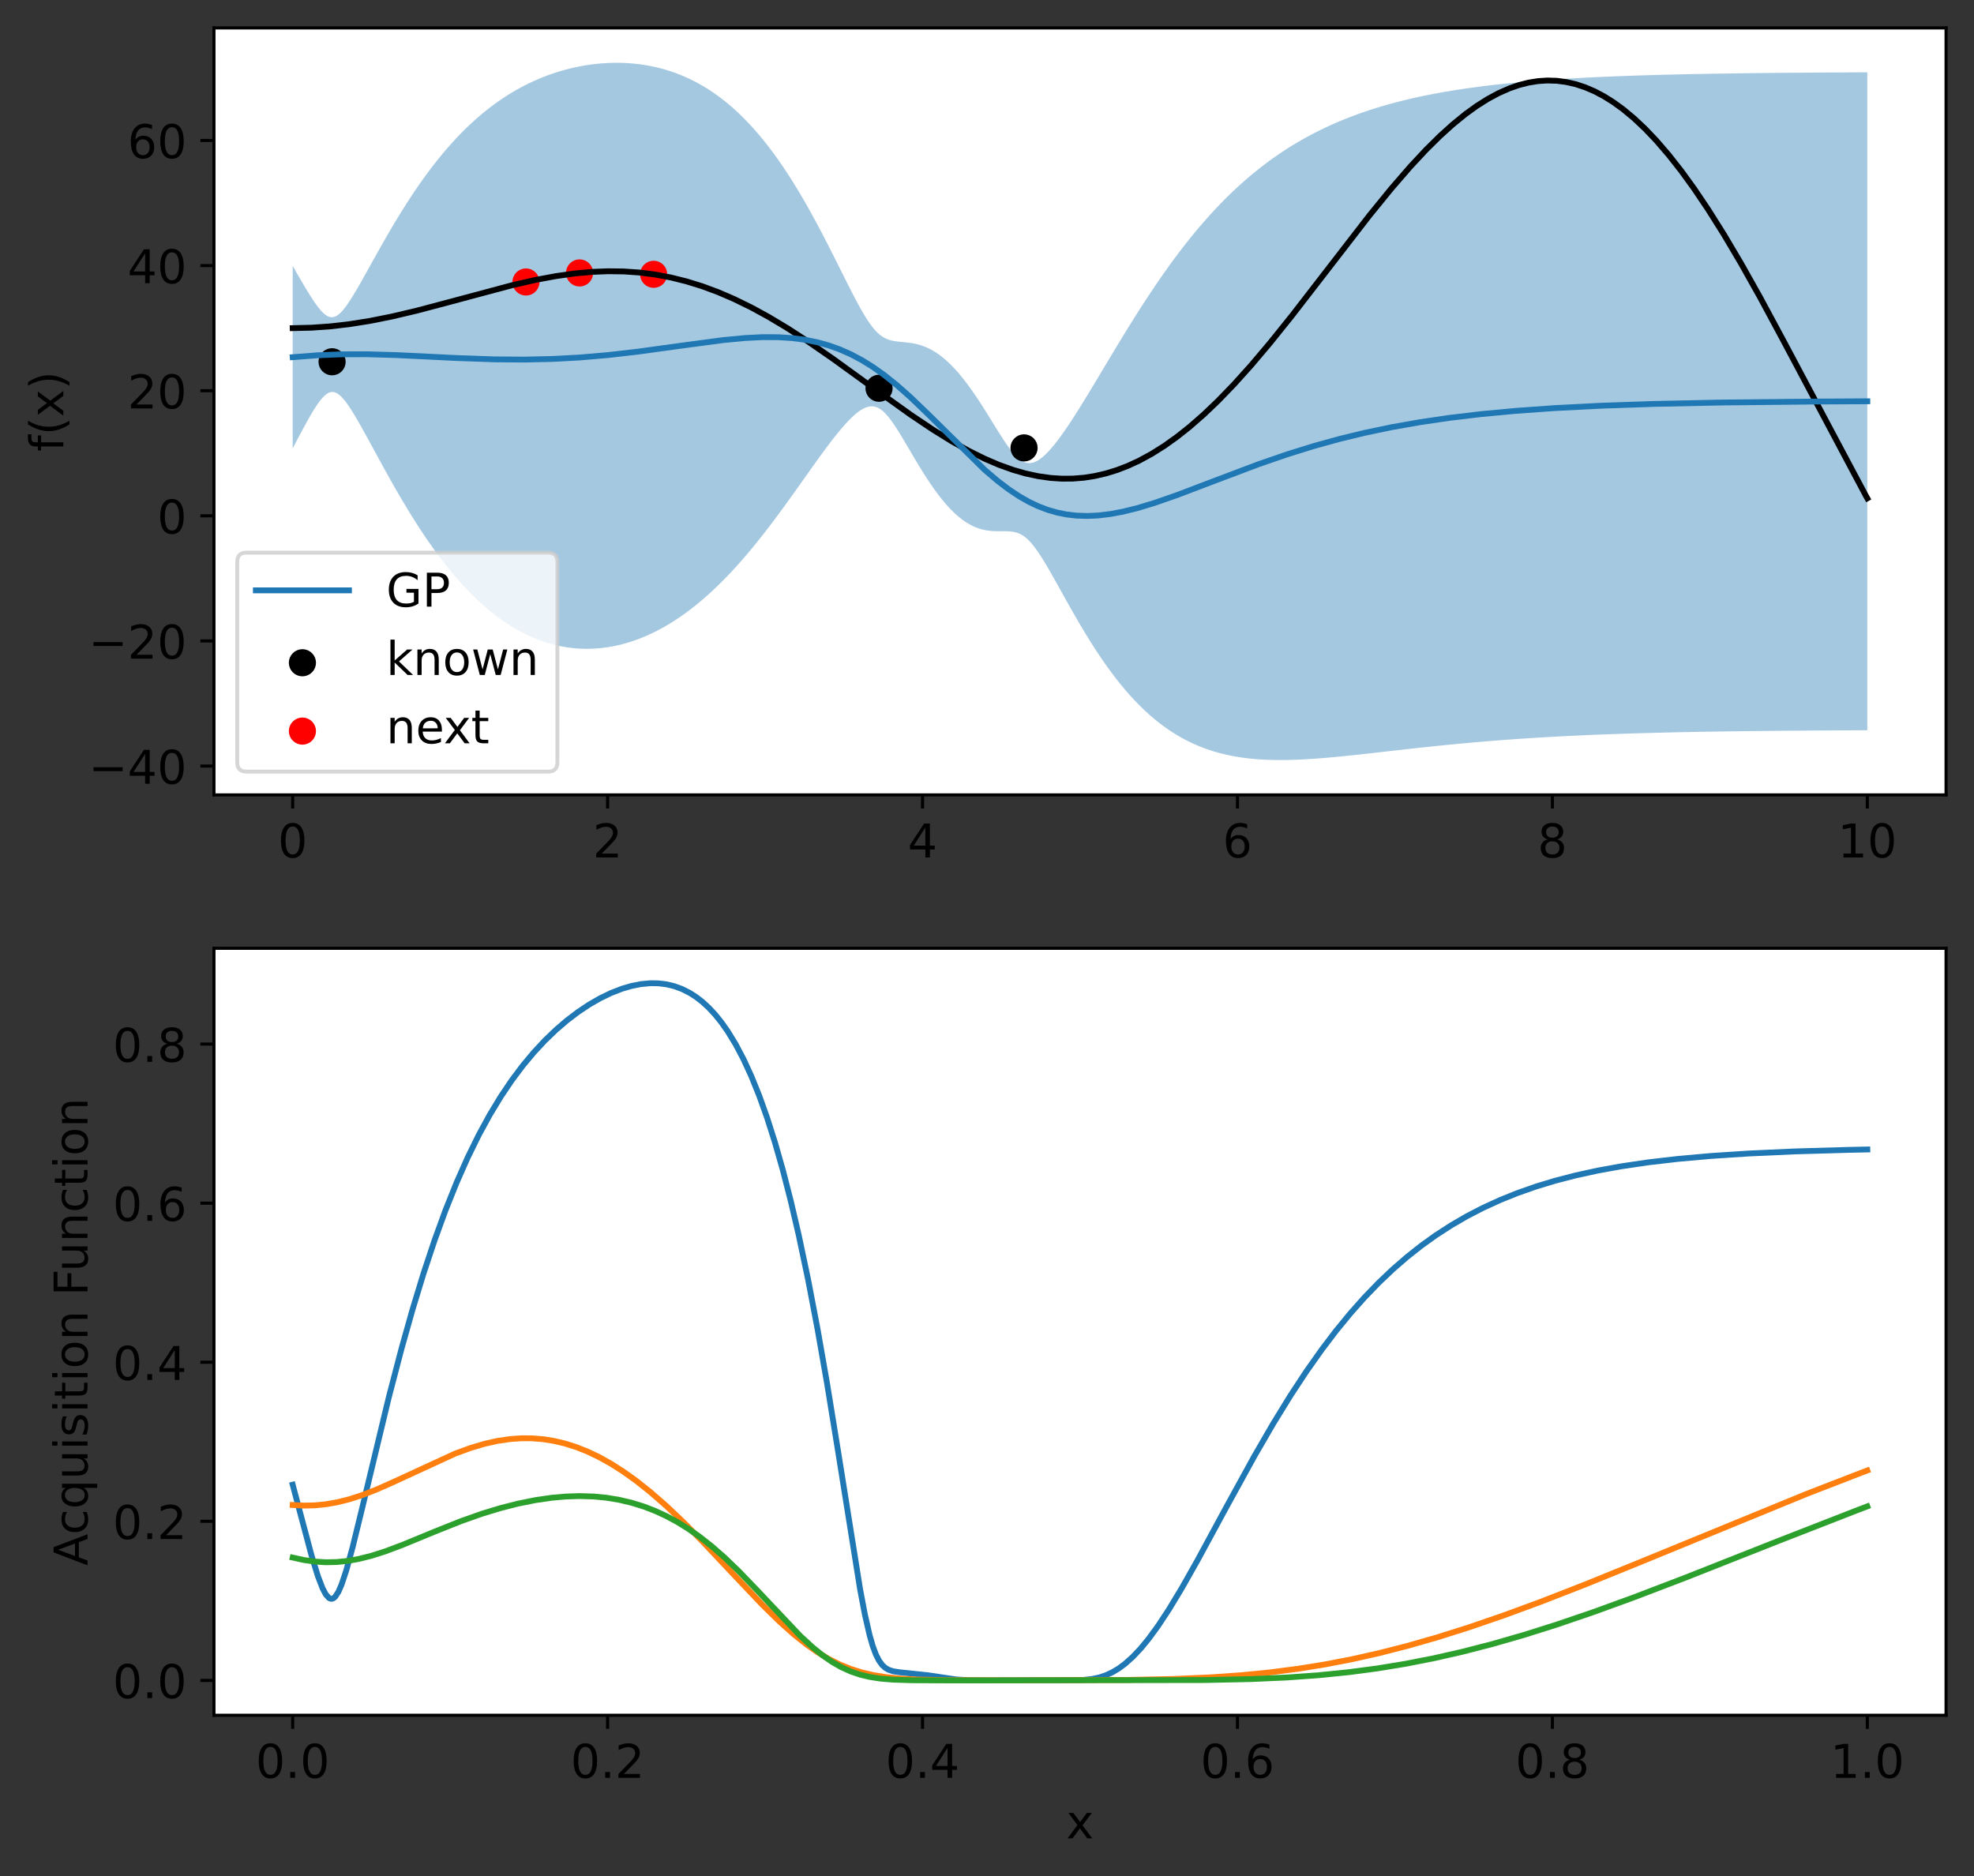 <?xml version="1.0" encoding="utf-8" standalone="no"?>
<!DOCTYPE svg PUBLIC "-//W3C//DTD SVG 1.1//EN"
  "http://www.w3.org/Graphics/SVG/1.1/DTD/svg11.dtd">
<!-- Created with matplotlib (https://matplotlib.org/) -->
<svg height="483.507pt" version="1.1" viewBox="0 0 508.739 483.507" width="508.739pt" xmlns="http://www.w3.org/2000/svg" xmlns:xlink="http://www.w3.org/1999/xlink">
 <rect x="0" y="0" width="508.739" height="483.507" fill="#333333" stroke="none"/>
 <defs>
  <style type="text/css">*{stroke-linecap:butt;stroke-linejoin:round;}</style>
 </defs>
 <g id="figure_1">
  <g id="patch_1">
   <path d="M 0 483.507 
L 508.739 483.507 
L 508.739 0 
L 0 0 
z
" style="fill:none;"/>
  </g>
  <g id="axes_1">
   <g id="patch_2">
    <path d="M 55.139 204.873 
L 501.539 204.873 
L 501.539 7.2 
L 55.139 7.2 
z
" style="fill:#ffffff;"/>
   </g>
   <g id="PolyCollection_1">
    <path clip-path="url(#pc6b6017b21)" d="M 75.43 68.544 
L 75.43 115.577 
L 75.837 114.798 
L 76.243 114.021 
L 76.649 113.245 
L 77.055 112.474 
L 77.461 111.707 
L 77.868 110.945 
L 78.274 110.19 
L 78.68 109.444 
L 79.086 108.707 
L 79.493 107.982 
L 79.899 107.271 
L 80.305 106.575 
L 80.711 105.899 
L 81.117 105.247 
L 81.524 104.621 
L 81.93 104.026 
L 82.336 103.467 
L 82.742 102.95 
L 83.149 102.48 
L 83.555 102.064 
L 83.961 101.709 
L 84.367 101.421 
L 84.773 101.207 
L 85.18 101.071 
L 85.586 101.015 
L 85.992 101.042 
L 86.398 101.148 
L 86.805 101.333 
L 87.211 101.59 
L 87.617 101.914 
L 88.023 102.3 
L 88.429 102.74 
L 88.836 103.227 
L 89.242 103.756 
L 89.648 104.32 
L 90.054 104.916 
L 90.461 105.538 
L 90.867 106.183 
L 91.273 106.846 
L 91.679 107.526 
L 92.085 108.22 
L 92.492 108.925 
L 92.898 109.64 
L 93.304 110.363 
L 93.71 111.093 
L 94.117 111.827 
L 94.523 112.566 
L 94.929 113.308 
L 95.335 114.052 
L 95.742 114.798 
L 96.148 115.544 
L 96.554 116.291 
L 96.96 117.037 
L 97.366 117.782 
L 97.773 118.525 
L 98.179 119.267 
L 98.585 120.006 
L 98.991 120.743 
L 99.398 121.477 
L 99.804 122.208 
L 100.21 122.936 
L 100.616 123.659 
L 101.022 124.379 
L 101.429 125.095 
L 101.835 125.806 
L 102.241 126.512 
L 102.647 127.214 
L 103.054 127.911 
L 103.46 128.603 
L 103.866 129.29 
L 104.272 129.971 
L 104.678 130.647 
L 105.085 131.318 
L 105.491 131.982 
L 105.897 132.642 
L 106.303 133.295 
L 106.71 133.942 
L 107.116 134.584 
L 107.522 135.219 
L 107.928 135.848 
L 108.334 136.471 
L 108.741 137.088 
L 109.147 137.699 
L 109.553 138.303 
L 109.959 138.9 
L 110.366 139.492 
L 110.772 140.077 
L 111.178 140.655 
L 111.584 141.227 
L 111.99 141.792 
L 112.397 142.351 
L 112.803 142.903 
L 113.209 143.449 
L 113.615 143.988 
L 114.022 144.52 
L 114.428 145.046 
L 114.834 145.565 
L 115.24 146.077 
L 115.647 146.583 
L 116.053 147.082 
L 116.459 147.574 
L 116.865 148.06 
L 117.271 148.539 
L 117.678 149.011 
L 118.084 149.477 
L 118.49 149.936 
L 118.896 150.389 
L 119.303 150.835 
L 119.709 151.274 
L 120.115 151.707 
L 120.521 152.133 
L 120.927 152.552 
L 121.334 152.966 
L 121.74 153.372 
L 122.146 153.772 
L 122.552 154.166 
L 122.959 154.553 
L 123.365 154.934 
L 123.771 155.308 
L 124.177 155.676 
L 124.583 156.038 
L 124.99 156.393 
L 125.396 156.742 
L 125.802 157.084 
L 126.208 157.421 
L 126.615 157.751 
L 127.021 158.075 
L 127.427 158.393 
L 127.833 158.704 
L 128.239 159.01 
L 128.646 159.309 
L 129.052 159.603 
L 129.458 159.89 
L 129.864 160.172 
L 130.271 160.447 
L 130.677 160.716 
L 131.083 160.98 
L 131.489 161.238 
L 131.895 161.489 
L 132.302 161.735 
L 132.708 161.975 
L 133.114 162.21 
L 133.52 162.439 
L 133.927 162.662 
L 134.333 162.879 
L 134.739 163.09 
L 135.145 163.296 
L 135.551 163.497 
L 135.958 163.692 
L 136.364 163.881 
L 136.77 164.065 
L 137.176 164.243 
L 137.583 164.416 
L 137.989 164.583 
L 138.395 164.745 
L 138.801 164.902 
L 139.208 165.053 
L 139.614 165.199 
L 140.02 165.34 
L 140.426 165.476 
L 140.832 165.606 
L 141.239 165.731 
L 141.645 165.85 
L 142.051 165.965 
L 142.457 166.074 
L 142.864 166.179 
L 143.27 166.278 
L 143.676 166.372 
L 144.082 166.461 
L 144.488 166.545 
L 144.895 166.624 
L 145.301 166.698 
L 145.707 166.767 
L 146.113 166.831 
L 146.52 166.89 
L 146.926 166.944 
L 147.332 166.993 
L 147.738 167.037 
L 148.144 167.076 
L 148.551 167.111 
L 148.957 167.14 
L 149.363 167.165 
L 149.769 167.185 
L 150.176 167.2 
L 150.582 167.21 
L 150.988 167.216 
L 151.394 167.217 
L 151.8 167.213 
L 152.207 167.204 
L 152.613 167.19 
L 153.019 167.172 
L 153.425 167.149 
L 153.832 167.121 
L 154.238 167.089 
L 154.644 167.052 
L 155.05 167.01 
L 155.456 166.963 
L 155.863 166.912 
L 156.269 166.856 
L 156.675 166.795 
L 157.081 166.73 
L 157.488 166.66 
L 157.894 166.585 
L 158.3 166.506 
L 158.706 166.422 
L 159.113 166.333 
L 159.519 166.24 
L 159.925 166.142 
L 160.331 166.04 
L 160.737 165.932 
L 161.144 165.82 
L 161.55 165.704 
L 161.956 165.582 
L 162.362 165.456 
L 162.769 165.326 
L 163.175 165.191 
L 163.581 165.051 
L 163.987 164.906 
L 164.393 164.757 
L 164.8 164.603 
L 165.206 164.444 
L 165.612 164.281 
L 166.018 164.113 
L 166.425 163.94 
L 166.831 163.763 
L 167.237 163.58 
L 167.643 163.394 
L 168.049 163.202 
L 168.456 163.006 
L 168.862 162.805 
L 169.268 162.599 
L 169.674 162.388 
L 170.081 162.173 
L 170.487 161.953 
L 170.893 161.728 
L 171.299 161.499 
L 171.705 161.265 
L 172.112 161.025 
L 172.518 160.782 
L 172.924 160.533 
L 173.33 160.28 
L 173.737 160.021 
L 174.143 159.758 
L 174.549 159.49 
L 174.955 159.218 
L 175.361 158.94 
L 175.768 158.658 
L 176.174 158.371 
L 176.58 158.079 
L 176.986 157.782 
L 177.393 157.48 
L 177.799 157.174 
L 178.205 156.863 
L 178.611 156.546 
L 179.018 156.225 
L 179.424 155.9 
L 179.83 155.569 
L 180.236 155.233 
L 180.642 154.893 
L 181.049 154.548 
L 181.455 154.198 
L 181.861 153.843 
L 182.267 153.483 
L 182.674 153.119 
L 183.08 152.749 
L 183.486 152.375 
L 183.892 151.996 
L 184.298 151.612 
L 184.705 151.224 
L 185.111 150.831 
L 185.517 150.432 
L 185.923 150.03 
L 186.33 149.622 
L 186.736 149.21 
L 187.142 148.793 
L 187.548 148.372 
L 187.954 147.945 
L 188.361 147.515 
L 188.767 147.079 
L 189.173 146.639 
L 189.579 146.195 
L 189.986 145.746 
L 190.392 145.292 
L 190.798 144.834 
L 191.204 144.372 
L 191.61 143.906 
L 192.017 143.435 
L 192.423 142.959 
L 192.829 142.48 
L 193.235 141.996 
L 193.642 141.508 
L 194.048 141.016 
L 194.454 140.521 
L 194.86 140.021 
L 195.266 139.517 
L 195.673 139.009 
L 196.079 138.498 
L 196.485 137.983 
L 196.891 137.464 
L 197.298 136.942 
L 197.704 136.416 
L 198.11 135.887 
L 198.516 135.355 
L 198.923 134.819 
L 199.329 134.281 
L 199.735 133.739 
L 200.141 133.195 
L 200.547 132.647 
L 200.954 132.097 
L 201.36 131.545 
L 201.766 130.99 
L 202.172 130.432 
L 202.579 129.873 
L 202.985 129.311 
L 203.391 128.748 
L 203.797 128.183 
L 204.203 127.616 
L 204.61 127.048 
L 205.016 126.479 
L 205.422 125.908 
L 205.828 125.337 
L 206.235 124.765 
L 206.641 124.192 
L 207.047 123.62 
L 207.453 123.047 
L 207.859 122.474 
L 208.266 121.901 
L 208.672 121.33 
L 209.078 120.759 
L 209.484 120.189 
L 209.891 119.621 
L 210.297 119.054 
L 210.703 118.489 
L 211.109 117.927 
L 211.515 117.367 
L 211.922 116.81 
L 212.328 116.257 
L 212.734 115.708 
L 213.14 115.162 
L 213.547 114.621 
L 213.953 114.086 
L 214.359 113.556 
L 214.765 113.032 
L 215.171 112.514 
L 215.578 112.004 
L 215.984 111.502 
L 216.39 111.008 
L 216.796 110.524 
L 217.203 110.05 
L 217.609 109.586 
L 218.015 109.135 
L 218.421 108.696 
L 218.827 108.272 
L 219.234 107.862 
L 219.64 107.47 
L 220.046 107.095 
L 220.452 106.74 
L 220.859 106.406 
L 221.265 106.096 
L 221.671 105.81 
L 222.077 105.553 
L 222.484 105.325 
L 222.89 105.13 
L 223.296 104.969 
L 223.702 104.847 
L 224.108 104.765 
L 224.515 104.726 
L 224.921 104.733 
L 225.327 104.788 
L 225.733 104.892 
L 226.14 105.046 
L 226.546 105.252 
L 226.952 105.509 
L 227.358 105.814 
L 227.764 106.168 
L 228.171 106.567 
L 228.577 107.008 
L 228.983 107.487 
L 229.389 108.002 
L 229.796 108.549 
L 230.202 109.123 
L 230.608 109.722 
L 231.014 110.341 
L 231.42 110.978 
L 231.827 111.63 
L 232.233 112.294 
L 232.639 112.968 
L 233.045 113.648 
L 233.452 114.334 
L 233.858 115.024 
L 234.264 115.715 
L 234.67 116.406 
L 235.076 117.096 
L 235.483 117.783 
L 235.889 118.467 
L 236.295 119.146 
L 236.701 119.819 
L 237.108 120.485 
L 237.514 121.145 
L 237.92 121.795 
L 238.326 122.437 
L 238.732 123.069 
L 239.139 123.691 
L 239.545 124.302 
L 239.951 124.902 
L 240.357 125.491 
L 240.764 126.066 
L 241.17 126.63 
L 241.576 127.18 
L 241.982 127.717 
L 242.389 128.24 
L 242.795 128.748 
L 243.201 129.243 
L 243.607 129.723 
L 244.013 130.188 
L 244.42 130.638 
L 244.826 131.072 
L 245.232 131.491 
L 245.638 131.894 
L 246.045 132.281 
L 246.451 132.653 
L 246.857 133.008 
L 247.263 133.347 
L 247.669 133.67 
L 248.076 133.976 
L 248.482 134.266 
L 248.888 134.54 
L 249.294 134.798 
L 249.701 135.039 
L 250.107 135.264 
L 250.513 135.474 
L 250.919 135.667 
L 251.325 135.845 
L 251.732 136.007 
L 252.138 136.154 
L 252.544 136.286 
L 252.95 136.404 
L 253.357 136.508 
L 253.763 136.598 
L 254.169 136.675 
L 254.575 136.74 
L 254.981 136.793 
L 255.388 136.835 
L 255.794 136.867 
L 256.2 136.889 
L 256.606 136.904 
L 257.013 136.913 
L 257.419 136.916 
L 257.825 136.916 
L 258.231 136.914 
L 258.637 136.913 
L 259.044 136.914 
L 259.45 136.921 
L 259.856 136.935 
L 260.262 136.96 
L 260.669 137 
L 261.075 137.056 
L 261.481 137.135 
L 261.887 137.237 
L 262.294 137.368 
L 262.7 137.53 
L 263.106 137.726 
L 263.512 137.959 
L 263.918 138.23 
L 264.325 138.54 
L 264.731 138.89 
L 265.137 139.279 
L 265.543 139.707 
L 265.95 140.17 
L 266.356 140.668 
L 266.762 141.197 
L 267.168 141.756 
L 267.574 142.34 
L 267.981 142.948 
L 268.387 143.578 
L 268.793 144.225 
L 269.199 144.888 
L 269.606 145.565 
L 270.012 146.254 
L 270.418 146.953 
L 270.824 147.661 
L 271.23 148.375 
L 271.637 149.094 
L 272.043 149.817 
L 272.449 150.544 
L 272.855 151.273 
L 273.262 152.002 
L 273.668 152.732 
L 274.074 153.461 
L 274.48 154.19 
L 274.886 154.916 
L 275.293 155.64 
L 275.699 156.361 
L 276.105 157.078 
L 276.511 157.792 
L 276.918 158.501 
L 277.324 159.206 
L 277.73 159.905 
L 278.136 160.6 
L 278.542 161.289 
L 278.949 161.972 
L 279.355 162.649 
L 279.761 163.32 
L 280.167 163.985 
L 280.574 164.643 
L 280.98 165.294 
L 281.386 165.938 
L 281.792 166.575 
L 282.199 167.205 
L 282.605 167.828 
L 283.011 168.443 
L 283.417 169.051 
L 283.823 169.651 
L 284.23 170.244 
L 284.636 170.828 
L 285.042 171.405 
L 285.448 171.975 
L 285.855 172.536 
L 286.261 173.09 
L 286.667 173.635 
L 287.073 174.173 
L 287.479 174.703 
L 287.886 175.225 
L 288.292 175.739 
L 288.698 176.245 
L 289.104 176.743 
L 289.511 177.233 
L 289.917 177.715 
L 290.323 178.189 
L 290.729 178.656 
L 291.135 179.114 
L 291.542 179.565 
L 291.948 180.008 
L 292.354 180.443 
L 292.76 180.87 
L 293.167 181.29 
L 293.573 181.702 
L 293.979 182.107 
L 294.385 182.504 
L 294.791 182.893 
L 295.198 183.276 
L 295.604 183.65 
L 296.01 184.018 
L 296.416 184.378 
L 296.823 184.731 
L 297.229 185.076 
L 297.635 185.415 
L 298.041 185.747 
L 298.447 186.071 
L 298.854 186.389 
L 299.26 186.7 
L 299.666 187.005 
L 300.072 187.302 
L 300.479 187.593 
L 300.885 187.877 
L 301.291 188.155 
L 301.697 188.427 
L 302.104 188.692 
L 302.51 188.951 
L 302.916 189.204 
L 303.322 189.45 
L 303.728 189.691 
L 304.135 189.926 
L 304.541 190.154 
L 304.947 190.377 
L 305.353 190.595 
L 305.76 190.806 
L 306.166 191.012 
L 306.572 191.213 
L 306.978 191.408 
L 307.384 191.598 
L 307.791 191.782 
L 308.197 191.961 
L 308.603 192.136 
L 309.009 192.305 
L 309.416 192.469 
L 309.822 192.628 
L 310.228 192.783 
L 310.634 192.932 
L 311.04 193.077 
L 311.447 193.218 
L 311.853 193.354 
L 312.259 193.485 
L 312.665 193.612 
L 313.072 193.735 
L 313.478 193.854 
L 313.884 193.968 
L 314.29 194.078 
L 314.696 194.185 
L 315.103 194.287 
L 315.509 194.385 
L 315.915 194.48 
L 316.321 194.571 
L 316.728 194.658 
L 317.134 194.742 
L 317.54 194.822 
L 317.946 194.899 
L 318.352 194.972 
L 318.759 195.042 
L 319.165 195.109 
L 319.571 195.172 
L 319.977 195.232 
L 320.384 195.289 
L 320.79 195.344 
L 321.196 195.395 
L 321.602 195.443 
L 322.008 195.489 
L 322.415 195.531 
L 322.821 195.571 
L 323.227 195.609 
L 323.633 195.643 
L 324.04 195.675 
L 324.446 195.705 
L 324.852 195.732 
L 325.258 195.757 
L 325.665 195.78 
L 326.071 195.8 
L 326.477 195.818 
L 326.883 195.834 
L 327.289 195.847 
L 327.696 195.859 
L 328.102 195.868 
L 328.508 195.876 
L 328.914 195.882 
L 329.321 195.885 
L 329.727 195.887 
L 330.133 195.888 
L 330.539 195.886 
L 330.945 195.883 
L 331.352 195.878 
L 331.758 195.871 
L 332.164 195.863 
L 332.57 195.854 
L 332.977 195.843 
L 333.383 195.83 
L 333.789 195.816 
L 334.195 195.801 
L 334.601 195.784 
L 335.008 195.766 
L 335.414 195.747 
L 335.82 195.727 
L 336.226 195.705 
L 336.633 195.683 
L 337.039 195.659 
L 337.445 195.634 
L 337.851 195.608 
L 338.257 195.581 
L 338.664 195.553 
L 339.07 195.525 
L 339.476 195.495 
L 339.882 195.464 
L 340.289 195.433 
L 340.695 195.401 
L 341.101 195.368 
L 341.507 195.334 
L 341.913 195.3 
L 342.32 195.264 
L 342.726 195.229 
L 343.132 195.192 
L 343.538 195.155 
L 343.945 195.117 
L 344.351 195.079 
L 344.757 195.04 
L 345.163 195.001 
L 345.57 194.961 
L 345.976 194.92 
L 346.382 194.88 
L 346.788 194.838 
L 347.194 194.797 
L 347.601 194.755 
L 348.007 194.712 
L 348.413 194.67 
L 348.819 194.627 
L 349.226 194.583 
L 349.632 194.54 
L 350.038 194.496 
L 350.444 194.452 
L 350.85 194.407 
L 351.257 194.362 
L 351.663 194.318 
L 352.069 194.273 
L 352.475 194.227 
L 352.882 194.182 
L 353.288 194.137 
L 353.694 194.091 
L 354.1 194.045 
L 354.506 193.999 
L 354.913 193.953 
L 355.319 193.907 
L 355.725 193.861 
L 356.131 193.815 
L 356.538 193.769 
L 356.944 193.723 
L 357.35 193.677 
L 357.756 193.631 
L 358.162 193.585 
L 358.569 193.538 
L 358.975 193.492 
L 359.381 193.446 
L 359.787 193.4 
L 360.194 193.355 
L 360.6 193.309 
L 361.006 193.263 
L 361.412 193.217 
L 361.818 193.172 
L 362.225 193.126 
L 362.631 193.081 
L 363.037 193.036 
L 363.443 192.991 
L 363.85 192.946 
L 364.256 192.901 
L 364.662 192.856 
L 365.068 192.812 
L 365.475 192.768 
L 365.881 192.723 
L 366.287 192.679 
L 366.693 192.636 
L 367.099 192.592 
L 367.506 192.549 
L 367.912 192.505 
L 368.318 192.462 
L 368.724 192.42 
L 369.131 192.377 
L 369.537 192.335 
L 369.943 192.293 
L 370.349 192.251 
L 370.755 192.209 
L 371.162 192.168 
L 371.568 192.126 
L 371.974 192.085 
L 372.38 192.045 
L 372.787 192.004 
L 373.193 191.964 
L 373.599 191.924 
L 374.005 191.884 
L 374.411 191.845 
L 374.818 191.805 
L 375.224 191.766 
L 375.63 191.728 
L 376.036 191.689 
L 376.443 191.651 
L 376.849 191.613 
L 377.255 191.576 
L 377.661 191.538 
L 378.067 191.501 
L 378.474 191.464 
L 378.88 191.428 
L 379.286 191.392 
L 379.692 191.356 
L 380.099 191.32 
L 380.505 191.284 
L 380.911 191.249 
L 381.317 191.214 
L 381.723 191.18 
L 382.13 191.145 
L 382.536 191.111 
L 382.942 191.078 
L 383.348 191.044 
L 383.755 191.011 
L 384.161 190.978 
L 384.567 190.945 
L 384.973 190.913 
L 385.38 190.881 
L 385.786 190.849 
L 386.192 190.817 
L 386.598 190.786 
L 387.004 190.755 
L 387.411 190.724 
L 387.817 190.694 
L 388.223 190.664 
L 388.629 190.634 
L 389.036 190.604 
L 389.442 190.575 
L 389.848 190.546 
L 390.254 190.517 
L 390.66 190.489 
L 391.067 190.46 
L 391.473 190.432 
L 391.879 190.405 
L 392.285 190.377 
L 392.692 190.35 
L 393.098 190.323 
L 393.504 190.297 
L 393.91 190.27 
L 394.316 190.244 
L 394.723 190.218 
L 395.129 190.193 
L 395.535 190.167 
L 395.941 190.142 
L 396.348 190.117 
L 396.754 190.093 
L 397.16 190.068 
L 397.566 190.044 
L 397.972 190.02 
L 398.379 189.997 
L 398.785 189.974 
L 399.191 189.95 
L 399.597 189.928 
L 400.004 189.905 
L 400.41 189.883 
L 400.816 189.86 
L 401.222 189.839 
L 401.628 189.817 
L 402.035 189.795 
L 402.441 189.774 
L 402.847 189.753 
L 403.253 189.732 
L 403.66 189.712 
L 404.066 189.692 
L 404.472 189.672 
L 404.878 189.652 
L 405.285 189.632 
L 405.691 189.613 
L 406.097 189.593 
L 406.503 189.574 
L 406.909 189.556 
L 407.316 189.537 
L 407.722 189.519 
L 408.128 189.501 
L 408.534 189.483 
L 408.941 189.465 
L 409.347 189.447 
L 409.753 189.43 
L 410.159 189.413 
L 410.565 189.396 
L 410.972 189.379 
L 411.378 189.363 
L 411.784 189.346 
L 412.19 189.33 
L 412.597 189.314 
L 413.003 189.298 
L 413.409 189.283 
L 413.815 189.267 
L 414.221 189.252 
L 414.628 189.237 
L 415.034 189.222 
L 415.44 189.207 
L 415.846 189.193 
L 416.253 189.178 
L 416.659 189.164 
L 417.065 189.15 
L 417.471 189.136 
L 417.877 189.122 
L 418.284 189.109 
L 418.69 189.095 
L 419.096 189.082 
L 419.502 189.069 
L 419.909 189.056 
L 420.315 189.044 
L 420.721 189.031 
L 421.127 189.019 
L 421.533 189.006 
L 421.94 188.994 
L 422.346 188.982 
L 422.752 188.97 
L 423.158 188.959 
L 423.565 188.947 
L 423.971 188.936 
L 424.377 188.924 
L 424.783 188.913 
L 425.189 188.902 
L 425.596 188.891 
L 426.002 188.881 
L 426.408 188.87 
L 426.814 188.86 
L 427.221 188.849 
L 427.627 188.839 
L 428.033 188.829 
L 428.439 188.819 
L 428.846 188.809 
L 429.252 188.8 
L 429.658 188.79 
L 430.064 188.781 
L 430.47 188.771 
L 430.877 188.762 
L 431.283 188.753 
L 431.689 188.744 
L 432.095 188.735 
L 432.502 188.727 
L 432.908 188.718 
L 433.314 188.709 
L 433.72 188.701 
L 434.126 188.693 
L 434.533 188.685 
L 434.939 188.676 
L 435.345 188.668 
L 435.751 188.661 
L 436.158 188.653 
L 436.564 188.645 
L 436.97 188.638 
L 437.376 188.63 
L 437.782 188.623 
L 438.189 188.615 
L 438.595 188.608 
L 439.001 188.601 
L 439.407 188.594 
L 439.814 188.587 
L 440.22 188.58 
L 440.626 188.574 
L 441.032 188.567 
L 441.438 188.56 
L 441.845 188.554 
L 442.251 188.548 
L 442.657 188.541 
L 443.063 188.535 
L 443.47 188.529 
L 443.876 188.523 
L 444.282 188.517 
L 444.688 188.511 
L 445.094 188.505 
L 445.501 188.5 
L 445.907 188.494 
L 446.313 188.488 
L 446.719 188.483 
L 447.126 188.477 
L 447.532 188.472 
L 447.938 188.467 
L 448.344 188.461 
L 448.751 188.456 
L 449.157 188.451 
L 449.563 188.446 
L 449.969 188.441 
L 450.375 188.436 
L 450.782 188.432 
L 451.188 188.427 
L 451.594 188.422 
L 452 188.418 
L 452.407 188.413 
L 452.813 188.408 
L 453.219 188.404 
L 453.625 188.4 
L 454.031 188.395 
L 454.438 188.391 
L 454.844 188.387 
L 455.25 188.383 
L 455.656 188.379 
L 456.063 188.375 
L 456.469 188.371 
L 456.875 188.367 
L 457.281 188.363 
L 457.687 188.359 
L 458.094 188.355 
L 458.5 188.352 
L 458.906 188.348 
L 459.312 188.344 
L 459.719 188.341 
L 460.125 188.337 
L 460.531 188.334 
L 460.937 188.33 
L 461.343 188.327 
L 461.75 188.324 
L 462.156 188.32 
L 462.562 188.317 
L 462.968 188.314 
L 463.375 188.311 
L 463.781 188.308 
L 464.187 188.305 
L 464.593 188.302 
L 464.999 188.299 
L 465.406 188.296 
L 465.812 188.293 
L 466.218 188.29 
L 466.624 188.287 
L 467.031 188.285 
L 467.437 188.282 
L 467.843 188.279 
L 468.249 188.277 
L 468.656 188.274 
L 469.062 188.271 
L 469.468 188.269 
L 469.874 188.266 
L 470.28 188.264 
L 470.687 188.261 
L 471.093 188.259 
L 471.499 188.257 
L 471.905 188.254 
L 472.312 188.252 
L 472.718 188.25 
L 473.124 188.247 
L 473.53 188.245 
L 473.936 188.243 
L 474.343 188.241 
L 474.749 188.239 
L 475.155 188.237 
L 475.561 188.235 
L 475.968 188.233 
L 476.374 188.231 
L 476.78 188.229 
L 477.186 188.227 
L 477.592 188.225 
L 477.999 188.223 
L 478.405 188.221 
L 478.811 188.219 
L 479.217 188.217 
L 479.624 188.216 
L 480.03 188.214 
L 480.436 188.212 
L 480.842 188.211 
L 481.248 188.209 
L 481.248 18.636 
L 481.248 18.636 
L 480.842 18.638 
L 480.436 18.639 
L 480.03 18.641 
L 479.624 18.643 
L 479.217 18.645 
L 478.811 18.647 
L 478.405 18.648 
L 477.999 18.65 
L 477.592 18.652 
L 477.186 18.654 
L 476.78 18.656 
L 476.374 18.658 
L 475.968 18.66 
L 475.561 18.662 
L 475.155 18.664 
L 474.749 18.666 
L 474.343 18.669 
L 473.936 18.671 
L 473.53 18.673 
L 473.124 18.675 
L 472.718 18.677 
L 472.312 18.68 
L 471.905 18.682 
L 471.499 18.684 
L 471.093 18.687 
L 470.687 18.689 
L 470.28 18.692 
L 469.874 18.694 
L 469.468 18.697 
L 469.062 18.699 
L 468.656 18.702 
L 468.249 18.705 
L 467.843 18.707 
L 467.437 18.71 
L 467.031 18.713 
L 466.624 18.716 
L 466.218 18.719 
L 465.812 18.722 
L 465.406 18.725 
L 464.999 18.728 
L 464.593 18.731 
L 464.187 18.734 
L 463.781 18.737 
L 463.375 18.74 
L 462.968 18.743 
L 462.562 18.746 
L 462.156 18.75 
L 461.75 18.753 
L 461.343 18.756 
L 460.937 18.76 
L 460.531 18.763 
L 460.125 18.767 
L 459.719 18.771 
L 459.312 18.774 
L 458.906 18.778 
L 458.5 18.782 
L 458.094 18.786 
L 457.687 18.789 
L 457.281 18.793 
L 456.875 18.797 
L 456.469 18.801 
L 456.063 18.805 
L 455.656 18.81 
L 455.25 18.814 
L 454.844 18.818 
L 454.438 18.822 
L 454.031 18.827 
L 453.625 18.831 
L 453.219 18.836 
L 452.813 18.84 
L 452.407 18.845 
L 452 18.85 
L 451.594 18.855 
L 451.188 18.859 
L 450.782 18.864 
L 450.375 18.869 
L 449.969 18.874 
L 449.563 18.88 
L 449.157 18.885 
L 448.751 18.89 
L 448.344 18.895 
L 447.938 18.901 
L 447.532 18.906 
L 447.126 18.912 
L 446.719 18.918 
L 446.313 18.923 
L 445.907 18.929 
L 445.501 18.935 
L 445.094 18.941 
L 444.688 18.947 
L 444.282 18.953 
L 443.876 18.96 
L 443.47 18.966 
L 443.063 18.972 
L 442.657 18.979 
L 442.251 18.986 
L 441.845 18.992 
L 441.438 18.999 
L 441.032 19.006 
L 440.626 19.013 
L 440.22 19.02 
L 439.814 19.027 
L 439.407 19.035 
L 439.001 19.042 
L 438.595 19.05 
L 438.189 19.057 
L 437.782 19.065 
L 437.376 19.073 
L 436.97 19.081 
L 436.564 19.089 
L 436.158 19.097 
L 435.751 19.105 
L 435.345 19.114 
L 434.939 19.122 
L 434.533 19.131 
L 434.126 19.14 
L 433.72 19.149 
L 433.314 19.158 
L 432.908 19.167 
L 432.502 19.176 
L 432.095 19.185 
L 431.689 19.195 
L 431.283 19.205 
L 430.877 19.214 
L 430.47 19.224 
L 430.064 19.234 
L 429.658 19.245 
L 429.252 19.255 
L 428.846 19.265 
L 428.439 19.276 
L 428.033 19.287 
L 427.627 19.298 
L 427.221 19.309 
L 426.814 19.32 
L 426.408 19.332 
L 426.002 19.343 
L 425.596 19.355 
L 425.189 19.367 
L 424.783 19.379 
L 424.377 19.391 
L 423.971 19.403 
L 423.565 19.416 
L 423.158 19.429 
L 422.752 19.442 
L 422.346 19.455 
L 421.94 19.468 
L 421.533 19.482 
L 421.127 19.495 
L 420.721 19.509 
L 420.315 19.523 
L 419.909 19.537 
L 419.502 19.552 
L 419.096 19.566 
L 418.69 19.581 
L 418.284 19.596 
L 417.877 19.611 
L 417.471 19.627 
L 417.065 19.643 
L 416.659 19.658 
L 416.253 19.675 
L 415.846 19.691 
L 415.44 19.707 
L 415.034 19.724 
L 414.628 19.741 
L 414.221 19.759 
L 413.815 19.776 
L 413.409 19.794 
L 413.003 19.812 
L 412.597 19.83 
L 412.19 19.848 
L 411.784 19.867 
L 411.378 19.886 
L 410.972 19.905 
L 410.565 19.925 
L 410.159 19.945 
L 409.753 19.965 
L 409.347 19.985 
L 408.941 20.006 
L 408.534 20.027 
L 408.128 20.048 
L 407.722 20.069 
L 407.316 20.091 
L 406.909 20.113 
L 406.503 20.136 
L 406.097 20.158 
L 405.691 20.181 
L 405.285 20.205 
L 404.878 20.228 
L 404.472 20.252 
L 404.066 20.276 
L 403.66 20.301 
L 403.253 20.326 
L 402.847 20.351 
L 402.441 20.377 
L 402.035 20.403 
L 401.628 20.429 
L 401.222 20.456 
L 400.816 20.483 
L 400.41 20.511 
L 400.004 20.538 
L 399.597 20.567 
L 399.191 20.595 
L 398.785 20.624 
L 398.379 20.654 
L 397.972 20.683 
L 397.566 20.714 
L 397.16 20.744 
L 396.754 20.775 
L 396.348 20.807 
L 395.941 20.838 
L 395.535 20.871 
L 395.129 20.904 
L 394.723 20.937 
L 394.316 20.97 
L 393.91 21.005 
L 393.504 21.039 
L 393.098 21.074 
L 392.692 21.11 
L 392.285 21.146 
L 391.879 21.182 
L 391.473 21.219 
L 391.067 21.257 
L 390.66 21.295 
L 390.254 21.333 
L 389.848 21.373 
L 389.442 21.412 
L 389.036 21.452 
L 388.629 21.493 
L 388.223 21.534 
L 387.817 21.576 
L 387.411 21.618 
L 387.004 21.661 
L 386.598 21.705 
L 386.192 21.749 
L 385.786 21.794 
L 385.38 21.839 
L 384.973 21.885 
L 384.567 21.932 
L 384.161 21.979 
L 383.755 22.027 
L 383.348 22.076 
L 382.942 22.125 
L 382.536 22.175 
L 382.13 22.225 
L 381.723 22.276 
L 381.317 22.328 
L 380.911 22.381 
L 380.505 22.434 
L 380.099 22.488 
L 379.692 22.543 
L 379.286 22.599 
L 378.88 22.655 
L 378.474 22.712 
L 378.067 22.77 
L 377.661 22.829 
L 377.255 22.888 
L 376.849 22.948 
L 376.443 23.009 
L 376.036 23.071 
L 375.63 23.134 
L 375.224 23.198 
L 374.818 23.262 
L 374.411 23.327 
L 374.005 23.394 
L 373.599 23.461 
L 373.193 23.529 
L 372.787 23.598 
L 372.38 23.668 
L 371.974 23.738 
L 371.568 23.81 
L 371.162 23.883 
L 370.755 23.957 
L 370.349 24.031 
L 369.943 24.107 
L 369.537 24.184 
L 369.131 24.262 
L 368.724 24.341 
L 368.318 24.421 
L 367.912 24.502 
L 367.506 24.584 
L 367.099 24.667 
L 366.693 24.751 
L 366.287 24.837 
L 365.881 24.923 
L 365.475 25.011 
L 365.068 25.1 
L 364.662 25.19 
L 364.256 25.282 
L 363.85 25.375 
L 363.443 25.468 
L 363.037 25.564 
L 362.631 25.66 
L 362.225 25.758 
L 361.818 25.857 
L 361.412 25.957 
L 361.006 26.059 
L 360.6 26.162 
L 360.194 26.266 
L 359.787 26.372 
L 359.381 26.48 
L 358.975 26.588 
L 358.569 26.699 
L 358.162 26.81 
L 357.756 26.923 
L 357.35 27.038 
L 356.944 27.154 
L 356.538 27.272 
L 356.131 27.391 
L 355.725 27.512 
L 355.319 27.635 
L 354.913 27.759 
L 354.506 27.885 
L 354.1 28.012 
L 353.694 28.142 
L 353.288 28.272 
L 352.882 28.405 
L 352.475 28.54 
L 352.069 28.676 
L 351.663 28.814 
L 351.257 28.953 
L 350.85 29.095 
L 350.444 29.239 
L 350.038 29.384 
L 349.632 29.531 
L 349.226 29.681 
L 348.819 29.832 
L 348.413 29.985 
L 348.007 30.141 
L 347.601 30.298 
L 347.194 30.457 
L 346.788 30.619 
L 346.382 30.782 
L 345.976 30.948 
L 345.57 31.116 
L 345.163 31.286 
L 344.757 31.458 
L 344.351 31.632 
L 343.945 31.809 
L 343.538 31.988 
L 343.132 32.17 
L 342.726 32.353 
L 342.32 32.539 
L 341.913 32.728 
L 341.507 32.919 
L 341.101 33.112 
L 340.695 33.308 
L 340.289 33.506 
L 339.882 33.707 
L 339.476 33.91 
L 339.07 34.116 
L 338.664 34.325 
L 338.257 34.536 
L 337.851 34.75 
L 337.445 34.967 
L 337.039 35.186 
L 336.633 35.409 
L 336.226 35.634 
L 335.82 35.861 
L 335.414 36.092 
L 335.008 36.326 
L 334.601 36.562 
L 334.195 36.802 
L 333.789 37.044 
L 333.383 37.289 
L 332.977 37.538 
L 332.57 37.789 
L 332.164 38.044 
L 331.758 38.301 
L 331.352 38.562 
L 330.945 38.826 
L 330.539 39.094 
L 330.133 39.364 
L 329.727 39.638 
L 329.321 39.915 
L 328.914 40.196 
L 328.508 40.479 
L 328.102 40.767 
L 327.696 41.057 
L 327.289 41.351 
L 326.883 41.649 
L 326.477 41.95 
L 326.071 42.255 
L 325.665 42.563 
L 325.258 42.875 
L 324.852 43.19 
L 324.446 43.51 
L 324.04 43.832 
L 323.633 44.159 
L 323.227 44.489 
L 322.821 44.824 
L 322.415 45.161 
L 322.008 45.503 
L 321.602 45.849 
L 321.196 46.199 
L 320.79 46.552 
L 320.384 46.91 
L 319.977 47.271 
L 319.571 47.636 
L 319.165 48.006 
L 318.759 48.38 
L 318.352 48.757 
L 317.946 49.139 
L 317.54 49.525 
L 317.134 49.915 
L 316.728 50.309 
L 316.321 50.707 
L 315.915 51.11 
L 315.509 51.517 
L 315.103 51.928 
L 314.696 52.343 
L 314.29 52.763 
L 313.884 53.187 
L 313.478 53.615 
L 313.072 54.048 
L 312.665 54.485 
L 312.259 54.927 
L 311.853 55.373 
L 311.447 55.823 
L 311.04 56.278 
L 310.634 56.737 
L 310.228 57.2 
L 309.822 57.668 
L 309.416 58.141 
L 309.009 58.618 
L 308.603 59.099 
L 308.197 59.585 
L 307.791 60.076 
L 307.384 60.57 
L 306.978 61.07 
L 306.572 61.574 
L 306.166 62.082 
L 305.76 62.595 
L 305.353 63.112 
L 304.947 63.634 
L 304.541 64.16 
L 304.135 64.69 
L 303.728 65.225 
L 303.322 65.765 
L 302.916 66.309 
L 302.51 66.857 
L 302.104 67.409 
L 301.697 67.966 
L 301.291 68.527 
L 300.885 69.093 
L 300.479 69.663 
L 300.072 70.236 
L 299.666 70.815 
L 299.26 71.397 
L 298.854 71.983 
L 298.447 72.574 
L 298.041 73.168 
L 297.635 73.766 
L 297.229 74.369 
L 296.823 74.975 
L 296.416 75.585 
L 296.01 76.199 
L 295.604 76.816 
L 295.198 77.437 
L 294.791 78.062 
L 294.385 78.69 
L 293.979 79.321 
L 293.573 79.956 
L 293.167 80.594 
L 292.76 81.236 
L 292.354 81.88 
L 291.948 82.527 
L 291.542 83.177 
L 291.135 83.83 
L 290.729 84.486 
L 290.323 85.144 
L 289.917 85.804 
L 289.511 86.467 
L 289.104 87.132 
L 288.698 87.799 
L 288.292 88.468 
L 287.886 89.139 
L 287.479 89.811 
L 287.073 90.485 
L 286.667 91.16 
L 286.261 91.836 
L 285.855 92.514 
L 285.448 93.191 
L 285.042 93.87 
L 284.636 94.549 
L 284.23 95.228 
L 283.823 95.907 
L 283.417 96.586 
L 283.011 97.264 
L 282.605 97.942 
L 282.199 98.619 
L 281.792 99.294 
L 281.386 99.968 
L 280.98 100.64 
L 280.574 101.311 
L 280.167 101.978 
L 279.761 102.643 
L 279.355 103.306 
L 278.949 103.964 
L 278.542 104.619 
L 278.136 105.27 
L 277.73 105.916 
L 277.324 106.558 
L 276.918 107.194 
L 276.511 107.824 
L 276.105 108.447 
L 275.699 109.064 
L 275.293 109.673 
L 274.886 110.274 
L 274.48 110.866 
L 274.074 111.449 
L 273.668 112.022 
L 273.262 112.583 
L 272.855 113.133 
L 272.449 113.669 
L 272.043 114.192 
L 271.637 114.699 
L 271.23 115.191 
L 270.824 115.665 
L 270.418 116.119 
L 270.012 116.553 
L 269.606 116.965 
L 269.199 117.352 
L 268.793 117.712 
L 268.387 118.044 
L 267.981 118.345 
L 267.574 118.612 
L 267.168 118.843 
L 266.762 119.035 
L 266.356 119.185 
L 265.95 119.29 
L 265.543 119.349 
L 265.137 119.358 
L 264.731 119.317 
L 264.325 119.224 
L 263.918 119.078 
L 263.512 118.88 
L 263.106 118.632 
L 262.7 118.334 
L 262.294 117.99 
L 261.887 117.603 
L 261.481 117.175 
L 261.075 116.711 
L 260.669 116.214 
L 260.262 115.687 
L 259.856 115.135 
L 259.45 114.561 
L 259.044 113.968 
L 258.637 113.359 
L 258.231 112.737 
L 257.825 112.103 
L 257.419 111.461 
L 257.013 110.813 
L 256.606 110.16 
L 256.2 109.504 
L 255.794 108.847 
L 255.388 108.189 
L 254.981 107.533 
L 254.575 106.879 
L 254.169 106.229 
L 253.763 105.583 
L 253.357 104.943 
L 252.95 104.309 
L 252.544 103.681 
L 252.138 103.062 
L 251.732 102.451 
L 251.325 101.849 
L 250.919 101.256 
L 250.513 100.673 
L 250.107 100.101 
L 249.701 99.54 
L 249.294 98.99 
L 248.888 98.452 
L 248.482 97.926 
L 248.076 97.413 
L 247.669 96.912 
L 247.263 96.425 
L 246.857 95.951 
L 246.451 95.49 
L 246.045 95.044 
L 245.638 94.612 
L 245.232 94.194 
L 244.826 93.79 
L 244.42 93.401 
L 244.013 93.027 
L 243.607 92.667 
L 243.201 92.323 
L 242.795 91.993 
L 242.389 91.679 
L 241.982 91.379 
L 241.576 91.095 
L 241.17 90.826 
L 240.764 90.571 
L 240.357 90.331 
L 239.951 90.106 
L 239.545 89.896 
L 239.139 89.7 
L 238.732 89.518 
L 238.326 89.35 
L 237.92 89.196 
L 237.514 89.055 
L 237.108 88.926 
L 236.701 88.81 
L 236.295 88.706 
L 235.889 88.612 
L 235.483 88.529 
L 235.076 88.456 
L 234.67 88.392 
L 234.264 88.335 
L 233.858 88.284 
L 233.452 88.239 
L 233.045 88.198 
L 232.639 88.159 
L 232.233 88.12 
L 231.827 88.08 
L 231.42 88.035 
L 231.014 87.984 
L 230.608 87.924 
L 230.202 87.852 
L 229.796 87.764 
L 229.389 87.657 
L 228.983 87.528 
L 228.577 87.373 
L 228.171 87.189 
L 227.764 86.972 
L 227.358 86.72 
L 226.952 86.43 
L 226.546 86.101 
L 226.14 85.731 
L 225.733 85.32 
L 225.327 84.869 
L 224.921 84.379 
L 224.515 83.851 
L 224.108 83.288 
L 223.702 82.692 
L 223.296 82.066 
L 222.89 81.413 
L 222.484 80.736 
L 222.077 80.036 
L 221.671 79.317 
L 221.265 78.581 
L 220.859 77.83 
L 220.452 77.067 
L 220.046 76.292 
L 219.64 75.508 
L 219.234 74.717 
L 218.827 73.919 
L 218.421 73.116 
L 218.015 72.309 
L 217.609 71.499 
L 217.203 70.688 
L 216.796 69.875 
L 216.39 69.062 
L 215.984 68.25 
L 215.578 67.438 
L 215.171 66.629 
L 214.765 65.821 
L 214.359 65.017 
L 213.953 64.215 
L 213.547 63.417 
L 213.14 62.623 
L 212.734 61.834 
L 212.328 61.049 
L 211.922 60.269 
L 211.515 59.495 
L 211.109 58.725 
L 210.703 57.962 
L 210.297 57.205 
L 209.891 56.454 
L 209.484 55.709 
L 209.078 54.971 
L 208.672 54.239 
L 208.266 53.514 
L 207.859 52.796 
L 207.453 52.086 
L 207.047 51.382 
L 206.641 50.686 
L 206.235 49.997 
L 205.828 49.316 
L 205.422 48.642 
L 205.016 47.976 
L 204.61 47.318 
L 204.203 46.667 
L 203.797 46.024 
L 203.391 45.389 
L 202.985 44.762 
L 202.579 44.142 
L 202.172 43.531 
L 201.766 42.927 
L 201.36 42.332 
L 200.954 41.744 
L 200.547 41.165 
L 200.141 40.593 
L 199.735 40.029 
L 199.329 39.473 
L 198.923 38.925 
L 198.516 38.385 
L 198.11 37.853 
L 197.704 37.329 
L 197.298 36.812 
L 196.891 36.304 
L 196.485 35.803 
L 196.079 35.31 
L 195.673 34.825 
L 195.266 34.347 
L 194.86 33.878 
L 194.454 33.415 
L 194.048 32.961 
L 193.642 32.513 
L 193.235 32.074 
L 192.829 31.642 
L 192.423 31.217 
L 192.017 30.799 
L 191.61 30.389 
L 191.204 29.986 
L 190.798 29.591 
L 190.392 29.202 
L 189.986 28.82 
L 189.579 28.446 
L 189.173 28.078 
L 188.767 27.718 
L 188.361 27.364 
L 187.954 27.017 
L 187.548 26.677 
L 187.142 26.344 
L 186.736 26.017 
L 186.33 25.696 
L 185.923 25.382 
L 185.517 25.075 
L 185.111 24.774 
L 184.705 24.479 
L 184.298 24.191 
L 183.892 23.908 
L 183.486 23.632 
L 183.08 23.362 
L 182.674 23.098 
L 182.267 22.84 
L 181.861 22.588 
L 181.455 22.341 
L 181.049 22.101 
L 180.642 21.866 
L 180.236 21.636 
L 179.83 21.413 
L 179.424 21.194 
L 179.018 20.982 
L 178.611 20.774 
L 178.205 20.572 
L 177.799 20.375 
L 177.393 20.184 
L 176.986 19.997 
L 176.58 19.816 
L 176.174 19.64 
L 175.768 19.469 
L 175.361 19.303 
L 174.955 19.141 
L 174.549 18.985 
L 174.143 18.833 
L 173.737 18.686 
L 173.33 18.544 
L 172.924 18.406 
L 172.518 18.273 
L 172.112 18.145 
L 171.705 18.021 
L 171.299 17.901 
L 170.893 17.786 
L 170.487 17.675 
L 170.081 17.569 
L 169.674 17.466 
L 169.268 17.368 
L 168.862 17.275 
L 168.456 17.185 
L 168.049 17.099 
L 167.643 17.018 
L 167.237 16.94 
L 166.831 16.867 
L 166.425 16.797 
L 166.018 16.732 
L 165.612 16.67 
L 165.206 16.612 
L 164.8 16.558 
L 164.393 16.507 
L 163.987 16.461 
L 163.581 16.418 
L 163.175 16.379 
L 162.769 16.343 
L 162.362 16.312 
L 161.956 16.283 
L 161.55 16.259 
L 161.144 16.238 
L 160.737 16.22 
L 160.331 16.206 
L 159.925 16.196 
L 159.519 16.189 
L 159.113 16.185 
L 158.706 16.185 
L 158.3 16.189 
L 157.894 16.195 
L 157.488 16.206 
L 157.081 16.219 
L 156.675 16.236 
L 156.269 16.256 
L 155.863 16.28 
L 155.456 16.307 
L 155.05 16.338 
L 154.644 16.372 
L 154.238 16.409 
L 153.832 16.449 
L 153.425 16.493 
L 153.019 16.54 
L 152.613 16.591 
L 152.207 16.644 
L 151.8 16.701 
L 151.394 16.762 
L 150.988 16.826 
L 150.582 16.893 
L 150.176 16.963 
L 149.769 17.037 
L 149.363 17.114 
L 148.957 17.195 
L 148.551 17.279 
L 148.144 17.366 
L 147.738 17.457 
L 147.332 17.551 
L 146.926 17.648 
L 146.52 17.749 
L 146.113 17.854 
L 145.707 17.962 
L 145.301 18.073 
L 144.895 18.188 
L 144.488 18.306 
L 144.082 18.428 
L 143.676 18.554 
L 143.27 18.683 
L 142.864 18.816 
L 142.457 18.952 
L 142.051 19.092 
L 141.645 19.236 
L 141.239 19.383 
L 140.832 19.535 
L 140.426 19.689 
L 140.02 19.848 
L 139.614 20.011 
L 139.208 20.177 
L 138.801 20.347 
L 138.395 20.522 
L 137.989 20.7 
L 137.583 20.882 
L 137.176 21.068 
L 136.77 21.258 
L 136.364 21.453 
L 135.958 21.651 
L 135.551 21.854 
L 135.145 22.06 
L 134.739 22.271 
L 134.333 22.487 
L 133.927 22.706 
L 133.52 22.93 
L 133.114 23.159 
L 132.708 23.392 
L 132.302 23.629 
L 131.895 23.871 
L 131.489 24.117 
L 131.083 24.368 
L 130.677 24.624 
L 130.271 24.884 
L 129.864 25.149 
L 129.458 25.419 
L 129.052 25.694 
L 128.646 25.974 
L 128.239 26.258 
L 127.833 26.548 
L 127.427 26.842 
L 127.021 27.142 
L 126.615 27.447 
L 126.208 27.757 
L 125.802 28.072 
L 125.396 28.392 
L 124.99 28.718 
L 124.583 29.049 
L 124.177 29.385 
L 123.771 29.727 
L 123.365 30.074 
L 122.959 30.427 
L 122.552 30.785 
L 122.146 31.149 
L 121.74 31.519 
L 121.334 31.894 
L 120.927 32.275 
L 120.521 32.662 
L 120.115 33.055 
L 119.709 33.454 
L 119.303 33.858 
L 118.896 34.269 
L 118.49 34.685 
L 118.084 35.108 
L 117.678 35.536 
L 117.271 35.971 
L 116.865 36.412 
L 116.459 36.859 
L 116.053 37.312 
L 115.647 37.772 
L 115.24 38.238 
L 114.834 38.71 
L 114.428 39.189 
L 114.022 39.673 
L 113.615 40.165 
L 113.209 40.662 
L 112.803 41.167 
L 112.397 41.677 
L 111.99 42.194 
L 111.584 42.718 
L 111.178 43.248 
L 110.772 43.784 
L 110.366 44.327 
L 109.959 44.877 
L 109.553 45.433 
L 109.147 45.995 
L 108.741 46.565 
L 108.334 47.14 
L 107.928 47.722 
L 107.522 48.311 
L 107.116 48.905 
L 106.71 49.507 
L 106.303 50.114 
L 105.897 50.729 
L 105.491 51.349 
L 105.085 51.975 
L 104.678 52.608 
L 104.272 53.247 
L 103.866 53.891 
L 103.46 54.542 
L 103.054 55.199 
L 102.647 55.861 
L 102.241 56.529 
L 101.835 57.203 
L 101.429 57.882 
L 101.022 58.566 
L 100.616 59.255 
L 100.21 59.95 
L 99.804 60.649 
L 99.398 61.352 
L 98.991 62.06 
L 98.585 62.772 
L 98.179 63.487 
L 97.773 64.206 
L 97.366 64.928 
L 96.96 65.653 
L 96.554 66.38 
L 96.148 67.109 
L 95.742 67.839 
L 95.335 68.57 
L 94.929 69.301 
L 94.523 70.031 
L 94.117 70.759 
L 93.71 71.485 
L 93.304 72.208 
L 92.898 72.925 
L 92.492 73.636 
L 92.085 74.34 
L 91.679 75.033 
L 91.273 75.715 
L 90.867 76.381 
L 90.461 77.031 
L 90.054 77.659 
L 89.648 78.264 
L 89.242 78.839 
L 88.836 79.38 
L 88.429 79.881 
L 88.023 80.338 
L 87.617 80.742 
L 87.211 81.086 
L 86.805 81.365 
L 86.398 81.574 
L 85.992 81.707 
L 85.586 81.762 
L 85.18 81.737 
L 84.773 81.632 
L 84.367 81.453 
L 83.961 81.202 
L 83.555 80.884 
L 83.149 80.509 
L 82.742 80.082 
L 82.336 79.609 
L 81.93 79.097 
L 81.524 78.55 
L 81.117 77.975 
L 80.711 77.374 
L 80.305 76.753 
L 79.899 76.113 
L 79.493 75.46 
L 79.086 74.795 
L 78.68 74.119 
L 78.274 73.437 
L 77.868 72.747 
L 77.461 72.052 
L 77.055 71.354 
L 76.649 70.654 
L 76.243 69.951 
L 75.837 69.248 
L 75.43 68.544 
z
" style="fill:#1f77b4;fill-opacity:0.4;"/>
   </g>
   <g id="PathCollection_1">
    <defs>
     <path d="M 0 3 
C 0.796 3 1.559 2.684 2.121 2.121 
C 2.684 1.559 3 0.796 3 0 
C 3 -0.796 2.684 -1.559 2.121 -2.121 
C 1.559 -2.684 0.796 -3 0 -3 
C -0.796 -3 -1.559 -2.684 -2.121 -2.121 
C -2.684 -1.559 -3 -0.796 -3 0 
C -3 0.796 -2.684 1.559 -2.121 2.121 
C -1.559 2.684 -0.796 3 0 3 
z
" id="m1ad1d842a5" style="stroke:#000000;"/>
    </defs>
    <g clip-path="url(#pc6b6017b21)">
     <use style="stroke:#000000;" x="85.586" xlink:href="#m1ad1d842a5" y="93.238"/>
     <use style="stroke:#000000;" x="263.918" xlink:href="#m1ad1d842a5" y="115.438"/>
     <use style="stroke:#000000;" x="226.546" xlink:href="#m1ad1d842a5" y="100.065"/>
    </g>
   </g>
   <g id="PathCollection_2">
    <defs>
     <path d="M 0 3 
C 0.796 3 1.559 2.684 2.121 2.121 
C 2.684 1.559 3 0.796 3 0 
C 3 -0.796 2.684 -1.559 2.121 -2.121 
C 1.559 -2.684 0.796 -3 0 -3 
C -0.796 -3 -1.559 -2.684 -2.121 -2.121 
C -2.684 -1.559 -3 -0.796 -3 0 
C -3 0.796 -2.684 1.559 -2.121 2.121 
C -1.559 2.684 -0.796 3 0 3 
z
" id="m47281fbb2f" style="stroke:#ff0000;"/>
    </defs>
    <g clip-path="url(#pc6b6017b21)">
     <use style="fill:#ff0000;stroke:#ff0000;" x="168.456" xlink:href="#m47281fbb2f" y="70.696"/>
     <use style="fill:#ff0000;stroke:#ff0000;" x="135.551" xlink:href="#m47281fbb2f" y="72.675"/>
     <use style="fill:#ff0000;stroke:#ff0000;" x="149.363" xlink:href="#m47281fbb2f" y="70.344"/>
    </g>
   </g>
   <g id="matplotlib.axis_1">
    <g id="xtick_1">
     <g id="line2d_1">
      <defs>
       <path d="M 0 0 
L 0 3.5 
" id="m60c0d114e5" style="stroke:#000000;stroke-width:0.8;"/>
      </defs>
      <g>
       <use style="stroke:#000000;stroke-width:0.8;" x="75.43" xlink:href="#m60c0d114e5" y="204.873"/>
      </g>
     </g>
     <g id="text_1">
      <!-- 0 -->
      <g transform="translate(71.613 220.991)scale(0.12 -0.12)">
       <defs>
        <path d="M 31.781 66.406 
Q 24.172 66.406 20.328 58.906 
Q 16.5 51.422 16.5 36.375 
Q 16.5 21.391 20.328 13.891 
Q 24.172 6.391 31.781 6.391 
Q 39.453 6.391 43.281 13.891 
Q 47.125 21.391 47.125 36.375 
Q 47.125 51.422 43.281 58.906 
Q 39.453 66.406 31.781 66.406 
z
M 31.781 74.219 
Q 44.047 74.219 50.516 64.516 
Q 56.984 54.828 56.984 36.375 
Q 56.984 17.969 50.516 8.266 
Q 44.047 -1.422 31.781 -1.422 
Q 19.531 -1.422 13.062 8.266 
Q 6.594 17.969 6.594 36.375 
Q 6.594 54.828 13.062 64.516 
Q 19.531 74.219 31.781 74.219 
z
" id="DejaVuSans-48"/>
       </defs>
       <use xlink:href="#DejaVuSans-48"/>
      </g>
     </g>
    </g>
    <g id="xtick_2">
     <g id="line2d_2">
      <g>
       <use style="stroke:#000000;stroke-width:0.8;" x="156.594" xlink:href="#m60c0d114e5" y="204.873"/>
      </g>
     </g>
     <g id="text_2">
      <!-- 2 -->
      <g transform="translate(152.776 220.991)scale(0.12 -0.12)">
       <defs>
        <path d="M 19.188 8.297 
L 53.609 8.297 
L 53.609 0 
L 7.328 0 
L 7.328 8.297 
Q 12.938 14.109 22.625 23.891 
Q 32.328 33.688 34.812 36.531 
Q 39.547 41.844 41.422 45.531 
Q 43.312 49.219 43.312 52.781 
Q 43.312 58.594 39.234 62.25 
Q 35.156 65.922 28.609 65.922 
Q 23.969 65.922 18.812 64.312 
Q 13.672 62.703 7.812 59.422 
L 7.812 69.391 
Q 13.766 71.781 18.938 73 
Q 24.125 74.219 28.422 74.219 
Q 39.75 74.219 46.484 68.547 
Q 53.219 62.891 53.219 53.422 
Q 53.219 48.922 51.531 44.891 
Q 49.859 40.875 45.406 35.406 
Q 44.188 33.984 37.641 27.219 
Q 31.109 20.453 19.188 8.297 
z
" id="DejaVuSans-50"/>
       </defs>
       <use xlink:href="#DejaVuSans-50"/>
      </g>
     </g>
    </g>
    <g id="xtick_3">
     <g id="line2d_3">
      <g>
       <use style="stroke:#000000;stroke-width:0.8;" x="237.758" xlink:href="#m60c0d114e5" y="204.873"/>
      </g>
     </g>
     <g id="text_3">
      <!-- 4 -->
      <g transform="translate(233.94 220.991)scale(0.12 -0.12)">
       <defs>
        <path d="M 37.797 64.312 
L 12.891 25.391 
L 37.797 25.391 
z
M 35.203 72.906 
L 47.609 72.906 
L 47.609 25.391 
L 58.016 25.391 
L 58.016 17.188 
L 47.609 17.188 
L 47.609 0 
L 37.797 0 
L 37.797 17.188 
L 4.891 17.188 
L 4.891 26.703 
z
" id="DejaVuSans-52"/>
       </defs>
       <use xlink:href="#DejaVuSans-52"/>
      </g>
     </g>
    </g>
    <g id="xtick_4">
     <g id="line2d_4">
      <g>
       <use style="stroke:#000000;stroke-width:0.8;" x="318.921" xlink:href="#m60c0d114e5" y="204.873"/>
      </g>
     </g>
     <g id="text_4">
      <!-- 6 -->
      <g transform="translate(315.104 220.991)scale(0.12 -0.12)">
       <defs>
        <path d="M 33.016 40.375 
Q 26.375 40.375 22.484 35.828 
Q 18.609 31.297 18.609 23.391 
Q 18.609 15.531 22.484 10.953 
Q 26.375 6.391 33.016 6.391 
Q 39.656 6.391 43.531 10.953 
Q 47.406 15.531 47.406 23.391 
Q 47.406 31.297 43.531 35.828 
Q 39.656 40.375 33.016 40.375 
z
M 52.594 71.297 
L 52.594 62.312 
Q 48.875 64.062 45.094 64.984 
Q 41.312 65.922 37.594 65.922 
Q 27.828 65.922 22.672 59.328 
Q 17.531 52.734 16.797 39.406 
Q 19.672 43.656 24.016 45.922 
Q 28.375 48.188 33.594 48.188 
Q 44.578 48.188 50.953 41.516 
Q 57.328 34.859 57.328 23.391 
Q 57.328 12.156 50.688 5.359 
Q 44.047 -1.422 33.016 -1.422 
Q 20.359 -1.422 13.672 8.266 
Q 6.984 17.969 6.984 36.375 
Q 6.984 53.656 15.188 63.938 
Q 23.391 74.219 37.203 74.219 
Q 40.922 74.219 44.703 73.484 
Q 48.484 72.75 52.594 71.297 
z
" id="DejaVuSans-54"/>
       </defs>
       <use xlink:href="#DejaVuSans-54"/>
      </g>
     </g>
    </g>
    <g id="xtick_5">
     <g id="line2d_5">
      <g>
       <use style="stroke:#000000;stroke-width:0.8;" x="400.085" xlink:href="#m60c0d114e5" y="204.873"/>
      </g>
     </g>
     <g id="text_5">
      <!-- 8 -->
      <g transform="translate(396.267 220.991)scale(0.12 -0.12)">
       <defs>
        <path d="M 31.781 34.625 
Q 24.75 34.625 20.719 30.859 
Q 16.703 27.094 16.703 20.516 
Q 16.703 13.922 20.719 10.156 
Q 24.75 6.391 31.781 6.391 
Q 38.812 6.391 42.859 10.172 
Q 46.922 13.969 46.922 20.516 
Q 46.922 27.094 42.891 30.859 
Q 38.875 34.625 31.781 34.625 
z
M 21.922 38.812 
Q 15.578 40.375 12.031 44.719 
Q 8.5 49.078 8.5 55.328 
Q 8.5 64.062 14.719 69.141 
Q 20.953 74.219 31.781 74.219 
Q 42.672 74.219 48.875 69.141 
Q 55.078 64.062 55.078 55.328 
Q 55.078 49.078 51.531 44.719 
Q 48 40.375 41.703 38.812 
Q 48.828 37.156 52.797 32.312 
Q 56.781 27.484 56.781 20.516 
Q 56.781 9.906 50.312 4.234 
Q 43.844 -1.422 31.781 -1.422 
Q 19.734 -1.422 13.25 4.234 
Q 6.781 9.906 6.781 20.516 
Q 6.781 27.484 10.781 32.312 
Q 14.797 37.156 21.922 38.812 
z
M 18.312 54.391 
Q 18.312 48.734 21.844 45.562 
Q 25.391 42.391 31.781 42.391 
Q 38.141 42.391 41.719 45.562 
Q 45.312 48.734 45.312 54.391 
Q 45.312 60.062 41.719 63.234 
Q 38.141 66.406 31.781 66.406 
Q 25.391 66.406 21.844 63.234 
Q 18.312 60.062 18.312 54.391 
z
" id="DejaVuSans-56"/>
       </defs>
       <use xlink:href="#DejaVuSans-56"/>
      </g>
     </g>
    </g>
    <g id="xtick_6">
     <g id="line2d_6">
      <g>
       <use style="stroke:#000000;stroke-width:0.8;" x="481.248" xlink:href="#m60c0d114e5" y="204.873"/>
      </g>
     </g>
     <g id="text_6">
      <!-- 10 -->
      <g transform="translate(473.613 220.991)scale(0.12 -0.12)">
       <defs>
        <path d="M 12.406 8.297 
L 28.516 8.297 
L 28.516 63.922 
L 10.984 60.406 
L 10.984 69.391 
L 28.422 72.906 
L 38.281 72.906 
L 38.281 8.297 
L 54.391 8.297 
L 54.391 0 
L 12.406 0 
z
" id="DejaVuSans-49"/>
       </defs>
       <use xlink:href="#DejaVuSans-49"/>
       <use x="63.623" xlink:href="#DejaVuSans-48"/>
      </g>
     </g>
    </g>
   </g>
   <g id="matplotlib.axis_2">
    <g id="ytick_1">
     <g id="line2d_7">
      <defs>
       <path d="M 0 0 
L -3.5 0 
" id="m767197e7fa" style="stroke:#000000;stroke-width:0.8;"/>
      </defs>
      <g>
       <use style="stroke:#000000;stroke-width:0.8;" x="55.139" xlink:href="#m767197e7fa" y="197.444"/>
      </g>
     </g>
     <g id="text_7">
      <!-- −40 -->
      <g transform="translate(22.814 202.003)scale(0.12 -0.12)">
       <defs>
        <path d="M 10.594 35.5 
L 73.188 35.5 
L 73.188 27.203 
L 10.594 27.203 
z
" id="DejaVuSans-8722"/>
       </defs>
       <use xlink:href="#DejaVuSans-8722"/>
       <use x="83.789" xlink:href="#DejaVuSans-52"/>
       <use x="147.412" xlink:href="#DejaVuSans-48"/>
      </g>
     </g>
    </g>
    <g id="ytick_2">
     <g id="line2d_8">
      <g>
       <use style="stroke:#000000;stroke-width:0.8;" x="55.139" xlink:href="#m767197e7fa" y="165.194"/>
      </g>
     </g>
     <g id="text_8">
      <!-- −20 -->
      <g transform="translate(22.814 169.754)scale(0.12 -0.12)">
       <use xlink:href="#DejaVuSans-8722"/>
       <use x="83.789" xlink:href="#DejaVuSans-50"/>
       <use x="147.412" xlink:href="#DejaVuSans-48"/>
      </g>
     </g>
    </g>
    <g id="ytick_3">
     <g id="line2d_9">
      <g>
       <use style="stroke:#000000;stroke-width:0.8;" x="55.139" xlink:href="#m767197e7fa" y="132.945"/>
      </g>
     </g>
     <g id="text_9">
      <!-- 0 -->
      <g transform="translate(40.504 137.504)scale(0.12 -0.12)">
       <use xlink:href="#DejaVuSans-48"/>
      </g>
     </g>
    </g>
    <g id="ytick_4">
     <g id="line2d_10">
      <g>
       <use style="stroke:#000000;stroke-width:0.8;" x="55.139" xlink:href="#m767197e7fa" y="100.696"/>
      </g>
     </g>
     <g id="text_10">
      <!-- 20 -->
      <g transform="translate(32.869 105.255)scale(0.12 -0.12)">
       <use xlink:href="#DejaVuSans-50"/>
       <use x="63.623" xlink:href="#DejaVuSans-48"/>
      </g>
     </g>
    </g>
    <g id="ytick_5">
     <g id="line2d_11">
      <g>
       <use style="stroke:#000000;stroke-width:0.8;" x="55.139" xlink:href="#m767197e7fa" y="68.447"/>
      </g>
     </g>
     <g id="text_11">
      <!-- 40 -->
      <g transform="translate(32.869 73.006)scale(0.12 -0.12)">
       <use xlink:href="#DejaVuSans-52"/>
       <use x="63.623" xlink:href="#DejaVuSans-48"/>
      </g>
     </g>
    </g>
    <g id="ytick_6">
     <g id="line2d_12">
      <g>
       <use style="stroke:#000000;stroke-width:0.8;" x="55.139" xlink:href="#m767197e7fa" y="36.198"/>
      </g>
     </g>
     <g id="text_12">
      <!-- 60 -->
      <g transform="translate(32.869 40.757)scale(0.12 -0.12)">
       <use xlink:href="#DejaVuSans-54"/>
       <use x="63.623" xlink:href="#DejaVuSans-48"/>
      </g>
     </g>
    </g>
    <g id="text_13">
     <!-- f(x) -->
     <g transform="translate(16.318 116.382)rotate(-90)scale(0.12 -0.12)">
      <defs>
       <path d="M 37.109 75.984 
L 37.109 68.5 
L 28.516 68.5 
Q 23.688 68.5 21.797 66.547 
Q 19.922 64.594 19.922 59.516 
L 19.922 54.688 
L 34.719 54.688 
L 34.719 47.703 
L 19.922 47.703 
L 19.922 0 
L 10.891 0 
L 10.891 47.703 
L 2.297 47.703 
L 2.297 54.688 
L 10.891 54.688 
L 10.891 58.5 
Q 10.891 67.625 15.141 71.797 
Q 19.391 75.984 28.609 75.984 
z
" id="DejaVuSans-102"/>
       <path d="M 31 75.875 
Q 24.469 64.656 21.281 53.656 
Q 18.109 42.672 18.109 31.391 
Q 18.109 20.125 21.312 9.062 
Q 24.516 -2 31 -13.188 
L 23.188 -13.188 
Q 15.875 -1.703 12.234 9.375 
Q 8.594 20.453 8.594 31.391 
Q 8.594 42.281 12.203 53.312 
Q 15.828 64.359 23.188 75.875 
z
" id="DejaVuSans-40"/>
       <path d="M 54.891 54.688 
L 35.109 28.078 
L 55.906 0 
L 45.312 0 
L 29.391 21.484 
L 13.484 0 
L 2.875 0 
L 24.125 28.609 
L 4.688 54.688 
L 15.281 54.688 
L 29.781 35.203 
L 44.281 54.688 
z
" id="DejaVuSans-120"/>
       <path d="M 8.016 75.875 
L 15.828 75.875 
Q 23.141 64.359 26.781 53.312 
Q 30.422 42.281 30.422 31.391 
Q 30.422 20.453 26.781 9.375 
Q 23.141 -1.703 15.828 -13.188 
L 8.016 -13.188 
Q 14.5 -2 17.703 9.062 
Q 20.906 20.125 20.906 31.391 
Q 20.906 42.672 17.703 53.656 
Q 14.5 64.656 8.016 75.875 
z
" id="DejaVuSans-41"/>
      </defs>
      <use xlink:href="#DejaVuSans-102"/>
      <use x="35.205" xlink:href="#DejaVuSans-40"/>
      <use x="74.219" xlink:href="#DejaVuSans-120"/>
      <use x="133.398" xlink:href="#DejaVuSans-41"/>
     </g>
    </g>
   </g>
   <g id="line2d_13">
    <path clip-path="url(#pc6b6017b21)" d="M 75.43 84.572 
L 80.305 84.456 
L 85.18 84.111 
L 90.054 83.547 
L 95.335 82.709 
L 101.022 81.574 
L 107.522 80.039 
L 116.053 77.776 
L 131.895 73.534 
L 137.989 72.149 
L 143.27 71.163 
L 148.144 70.477 
L 152.613 70.071 
L 156.675 69.909 
L 160.737 69.96 
L 164.8 70.24 
L 168.862 70.759 
L 172.924 71.523 
L 176.986 72.538 
L 181.049 73.802 
L 185.111 75.312 
L 189.173 77.062 
L 193.642 79.248 
L 198.11 81.689 
L 202.985 84.611 
L 208.266 88.037 
L 214.765 92.536 
L 224.921 99.894 
L 234.67 106.873 
L 240.357 110.689 
L 245.232 113.708 
L 249.701 116.211 
L 253.763 118.224 
L 257.419 119.792 
L 261.075 121.104 
L 264.325 122.036 
L 267.574 122.735 
L 270.824 123.187 
L 273.668 123.371 
L 276.511 123.35 
L 279.355 123.121 
L 282.199 122.678 
L 285.042 122.019 
L 287.886 121.141 
L 290.729 120.044 
L 293.573 118.729 
L 296.823 116.961 
L 300.072 114.916 
L 303.322 112.6 
L 306.572 110.024 
L 310.228 106.829 
L 313.884 103.338 
L 317.946 99.141 
L 322.415 94.18 
L 327.289 88.42 
L 332.977 81.342 
L 341.101 70.832 
L 352.882 55.59 
L 358.569 48.602 
L 363.443 42.975 
L 367.506 38.618 
L 371.162 35.004 
L 374.411 32.069 
L 377.661 29.422 
L 380.505 27.362 
L 383.348 25.556 
L 386.192 24.02 
L 389.036 22.765 
L 391.473 21.922 
L 393.91 21.302 
L 396.348 20.909 
L 398.785 20.749 
L 401.222 20.826 
L 403.66 21.142 
L 406.097 21.701 
L 408.534 22.504 
L 410.972 23.55 
L 413.409 24.84 
L 415.846 26.372 
L 418.284 28.143 
L 421.127 30.508 
L 423.971 33.187 
L 426.814 36.171 
L 430.064 39.941 
L 433.314 44.077 
L 436.564 48.558 
L 440.22 53.98 
L 444.282 60.432 
L 448.751 67.983 
L 453.625 76.663 
L 459.719 87.983 
L 480.842 127.71 
L 481.248 128.432 
L 481.248 128.432 
" style="fill:none;stroke:#000000;stroke-linecap:square;stroke-width:1.5;"/>
   </g>
   <g id="line2d_14">
    <path clip-path="url(#pc6b6017b21)" d="M 75.43 92.06 
L 81.93 91.561 
L 88.023 91.319 
L 94.523 91.299 
L 102.241 91.521 
L 117.678 92.274 
L 127.427 92.618 
L 135.145 92.678 
L 142.457 92.513 
L 149.363 92.14 
L 156.675 91.516 
L 164.393 90.632 
L 175.361 89.121 
L 186.33 87.659 
L 192.017 87.117 
L 196.485 86.893 
L 200.547 86.906 
L 204.203 87.142 
L 207.453 87.566 
L 210.703 88.226 
L 213.547 89.019 
L 216.39 90.035 
L 219.234 91.29 
L 222.077 92.795 
L 224.921 94.556 
L 227.764 96.57 
L 231.014 99.163 
L 234.67 102.399 
L 239.139 106.696 
L 253.763 121.091 
L 257.013 123.863 
L 259.856 126.035 
L 262.7 127.932 
L 265.137 129.319 
L 267.574 130.476 
L 270.012 131.404 
L 272.449 132.107 
L 274.886 132.595 
L 277.324 132.882 
L 280.167 132.982 
L 283.011 132.854 
L 286.261 132.463 
L 289.511 131.85 
L 293.167 130.942 
L 297.635 129.591 
L 303.322 127.608 
L 312.259 124.206 
L 324.446 119.607 
L 331.758 117.086 
L 338.664 114.939 
L 345.163 113.143 
L 351.663 111.566 
L 358.569 110.119 
L 365.881 108.823 
L 373.599 107.692 
L 381.723 106.728 
L 390.66 105.892 
L 400.816 105.172 
L 412.597 104.572 
L 426.408 104.101 
L 443.876 103.741 
L 467.437 103.496 
L 481.248 103.422 
L 481.248 103.422 
" style="fill:none;stroke:#1f77b4;stroke-linecap:square;stroke-width:1.5;"/>
   </g>
   <g id="patch_3">
    <path d="M 55.139 204.873 
L 55.139 7.2 
" style="fill:none;stroke:#000000;stroke-linecap:square;stroke-linejoin:miter;stroke-width:0.8;"/>
   </g>
   <g id="patch_4">
    <path d="M 501.539 204.873 
L 501.539 7.2 
" style="fill:none;stroke:#000000;stroke-linecap:square;stroke-linejoin:miter;stroke-width:0.8;"/>
   </g>
   <g id="patch_5">
    <path d="M 55.139 204.873 
L 501.539 204.873 
" style="fill:none;stroke:#000000;stroke-linecap:square;stroke-linejoin:miter;stroke-width:0.8;"/>
   </g>
   <g id="patch_6">
    <path d="M 55.139 7.2 
L 501.539 7.2 
" style="fill:none;stroke:#000000;stroke-linecap:square;stroke-linejoin:miter;stroke-width:0.8;"/>
   </g>
   <g id="legend_1">
    <g id="patch_7">
     <path d="M 63.539 198.873 
L 141.254 198.873 
Q 143.654 198.873 143.654 196.473 
L 143.654 144.831 
Q 143.654 142.431 141.254 142.431 
L 63.539 142.431 
Q 61.139 142.431 61.139 144.831 
L 61.139 196.473 
Q 61.139 198.873 63.539 198.873 
z
" style="fill:#ffffff;opacity:0.8;stroke:#cccccc;stroke-linejoin:miter;"/>
    </g>
    <g id="line2d_15">
     <path d="M 65.939 152.15 
L 89.939 152.15 
" style="fill:none;stroke:#1f77b4;stroke-linecap:square;stroke-width:1.5;"/>
    </g>
    <g id="line2d_16"/>
    <g id="text_14">
     <!-- GP -->
     <g transform="translate(99.539 156.35)scale(0.12 -0.12)">
      <defs>
       <path d="M 59.516 10.406 
L 59.516 29.984 
L 43.406 29.984 
L 43.406 38.094 
L 69.281 38.094 
L 69.281 6.781 
Q 63.578 2.734 56.688 0.656 
Q 49.812 -1.422 42 -1.422 
Q 24.906 -1.422 15.25 8.562 
Q 5.609 18.562 5.609 36.375 
Q 5.609 54.25 15.25 64.234 
Q 24.906 74.219 42 74.219 
Q 49.125 74.219 55.547 72.453 
Q 61.969 70.703 67.391 67.281 
L 67.391 56.781 
Q 61.922 61.422 55.766 63.766 
Q 49.609 66.109 42.828 66.109 
Q 29.438 66.109 22.719 58.641 
Q 16.016 51.172 16.016 36.375 
Q 16.016 21.625 22.719 14.156 
Q 29.438 6.688 42.828 6.688 
Q 48.047 6.688 52.141 7.594 
Q 56.25 8.5 59.516 10.406 
z
" id="DejaVuSans-71"/>
       <path d="M 19.672 64.797 
L 19.672 37.406 
L 32.078 37.406 
Q 38.969 37.406 42.719 40.969 
Q 46.484 44.531 46.484 51.125 
Q 46.484 57.672 42.719 61.234 
Q 38.969 64.797 32.078 64.797 
z
M 9.812 72.906 
L 32.078 72.906 
Q 44.344 72.906 50.609 67.359 
Q 56.891 61.812 56.891 51.125 
Q 56.891 40.328 50.609 34.812 
Q 44.344 29.297 32.078 29.297 
L 19.672 29.297 
L 19.672 0 
L 9.812 0 
z
" id="DejaVuSans-80"/>
      </defs>
      <use xlink:href="#DejaVuSans-71"/>
      <use x="77.49" xlink:href="#DejaVuSans-80"/>
     </g>
    </g>
    <g id="PathCollection_3">
     <g>
      <use style="stroke:#000000;" x="77.939" xlink:href="#m1ad1d842a5" y="170.813"/>
     </g>
    </g>
    <g id="text_15">
     <!-- known -->
     <g transform="translate(99.539 173.963)scale(0.12 -0.12)">
      <defs>
       <path d="M 9.078 75.984 
L 18.109 75.984 
L 18.109 31.109 
L 44.922 54.688 
L 56.391 54.688 
L 27.391 29.109 
L 57.625 0 
L 45.906 0 
L 18.109 26.703 
L 18.109 0 
L 9.078 0 
z
" id="DejaVuSans-107"/>
       <path d="M 54.891 33.016 
L 54.891 0 
L 45.906 0 
L 45.906 32.719 
Q 45.906 40.484 42.875 44.328 
Q 39.844 48.188 33.797 48.188 
Q 26.516 48.188 22.312 43.547 
Q 18.109 38.922 18.109 30.906 
L 18.109 0 
L 9.078 0 
L 9.078 54.688 
L 18.109 54.688 
L 18.109 46.188 
Q 21.344 51.125 25.703 53.562 
Q 30.078 56 35.797 56 
Q 45.219 56 50.047 50.172 
Q 54.891 44.344 54.891 33.016 
z
" id="DejaVuSans-110"/>
       <path d="M 30.609 48.391 
Q 23.391 48.391 19.188 42.75 
Q 14.984 37.109 14.984 27.297 
Q 14.984 17.484 19.156 11.844 
Q 23.344 6.203 30.609 6.203 
Q 37.797 6.203 41.984 11.859 
Q 46.188 17.531 46.188 27.297 
Q 46.188 37.016 41.984 42.703 
Q 37.797 48.391 30.609 48.391 
z
M 30.609 56 
Q 42.328 56 49.016 48.375 
Q 55.719 40.766 55.719 27.297 
Q 55.719 13.875 49.016 6.219 
Q 42.328 -1.422 30.609 -1.422 
Q 18.844 -1.422 12.172 6.219 
Q 5.516 13.875 5.516 27.297 
Q 5.516 40.766 12.172 48.375 
Q 18.844 56 30.609 56 
z
" id="DejaVuSans-111"/>
       <path d="M 4.203 54.688 
L 13.188 54.688 
L 24.422 12.016 
L 35.594 54.688 
L 46.188 54.688 
L 57.422 12.016 
L 68.609 54.688 
L 77.594 54.688 
L 63.281 0 
L 52.688 0 
L 40.922 44.828 
L 29.109 0 
L 18.5 0 
z
" id="DejaVuSans-119"/>
      </defs>
      <use xlink:href="#DejaVuSans-107"/>
      <use x="57.91" xlink:href="#DejaVuSans-110"/>
      <use x="121.289" xlink:href="#DejaVuSans-111"/>
      <use x="182.471" xlink:href="#DejaVuSans-119"/>
      <use x="264.258" xlink:href="#DejaVuSans-110"/>
     </g>
    </g>
    <g id="PathCollection_4">
     <g>
      <use style="fill:#ff0000;stroke:#ff0000;" x="77.939" xlink:href="#m47281fbb2f" y="188.427"/>
     </g>
    </g>
    <g id="text_16">
     <!-- next -->
     <g transform="translate(99.539 191.577)scale(0.12 -0.12)">
      <defs>
       <path d="M 56.203 29.594 
L 56.203 25.203 
L 14.891 25.203 
Q 15.484 15.922 20.484 11.062 
Q 25.484 6.203 34.422 6.203 
Q 39.594 6.203 44.453 7.469 
Q 49.312 8.734 54.109 11.281 
L 54.109 2.781 
Q 49.266 0.734 44.188 -0.344 
Q 39.109 -1.422 33.891 -1.422 
Q 20.797 -1.422 13.156 6.188 
Q 5.516 13.812 5.516 26.812 
Q 5.516 40.234 12.766 48.109 
Q 20.016 56 32.328 56 
Q 43.359 56 49.781 48.891 
Q 56.203 41.797 56.203 29.594 
z
M 47.219 32.234 
Q 47.125 39.594 43.094 43.984 
Q 39.062 48.391 32.422 48.391 
Q 24.906 48.391 20.391 44.141 
Q 15.875 39.891 15.188 32.172 
z
" id="DejaVuSans-101"/>
       <path d="M 18.312 70.219 
L 18.312 54.688 
L 36.812 54.688 
L 36.812 47.703 
L 18.312 47.703 
L 18.312 18.016 
Q 18.312 11.328 20.141 9.422 
Q 21.969 7.516 27.594 7.516 
L 36.812 7.516 
L 36.812 0 
L 27.594 0 
Q 17.188 0 13.234 3.875 
Q 9.281 7.766 9.281 18.016 
L 9.281 47.703 
L 2.688 47.703 
L 2.688 54.688 
L 9.281 54.688 
L 9.281 70.219 
z
" id="DejaVuSans-116"/>
      </defs>
      <use xlink:href="#DejaVuSans-110"/>
      <use x="63.379" xlink:href="#DejaVuSans-101"/>
      <use x="123.152" xlink:href="#DejaVuSans-120"/>
      <use x="182.332" xlink:href="#DejaVuSans-116"/>
     </g>
    </g>
   </g>
  </g>
  <g id="axes_2">
   <g id="patch_8">
    <path d="M 55.139 442.08 
L 501.539 442.08 
L 501.539 244.407 
L 55.139 244.407 
z
" style="fill:#ffffff;"/>
   </g>
   <g id="matplotlib.axis_3">
    <g id="xtick_7">
     <g id="line2d_17">
      <g>
       <use style="stroke:#000000;stroke-width:0.8;" x="75.43" xlink:href="#m60c0d114e5" y="442.08"/>
      </g>
     </g>
     <g id="text_17">
      <!-- 0.0 -->
      <g transform="translate(65.888 458.198)scale(0.12 -0.12)">
       <defs>
        <path d="M 10.688 12.406 
L 21 12.406 
L 21 0 
L 10.688 0 
z
" id="DejaVuSans-46"/>
       </defs>
       <use xlink:href="#DejaVuSans-48"/>
       <use x="63.623" xlink:href="#DejaVuSans-46"/>
       <use x="95.41" xlink:href="#DejaVuSans-48"/>
      </g>
     </g>
    </g>
    <g id="xtick_8">
     <g id="line2d_18">
      <g>
       <use style="stroke:#000000;stroke-width:0.8;" x="156.594" xlink:href="#m60c0d114e5" y="442.08"/>
      </g>
     </g>
     <g id="text_18">
      <!-- 0.2 -->
      <g transform="translate(147.052 458.198)scale(0.12 -0.12)">
       <use xlink:href="#DejaVuSans-48"/>
       <use x="63.623" xlink:href="#DejaVuSans-46"/>
       <use x="95.41" xlink:href="#DejaVuSans-50"/>
      </g>
     </g>
    </g>
    <g id="xtick_9">
     <g id="line2d_19">
      <g>
       <use style="stroke:#000000;stroke-width:0.8;" x="237.758" xlink:href="#m60c0d114e5" y="442.08"/>
      </g>
     </g>
     <g id="text_19">
      <!-- 0.4 -->
      <g transform="translate(228.216 458.198)scale(0.12 -0.12)">
       <use xlink:href="#DejaVuSans-48"/>
       <use x="63.623" xlink:href="#DejaVuSans-46"/>
       <use x="95.41" xlink:href="#DejaVuSans-52"/>
      </g>
     </g>
    </g>
    <g id="xtick_10">
     <g id="line2d_20">
      <g>
       <use style="stroke:#000000;stroke-width:0.8;" x="318.921" xlink:href="#m60c0d114e5" y="442.08"/>
      </g>
     </g>
     <g id="text_20">
      <!-- 0.6 -->
      <g transform="translate(309.379 458.198)scale(0.12 -0.12)">
       <use xlink:href="#DejaVuSans-48"/>
       <use x="63.623" xlink:href="#DejaVuSans-46"/>
       <use x="95.41" xlink:href="#DejaVuSans-54"/>
      </g>
     </g>
    </g>
    <g id="xtick_11">
     <g id="line2d_21">
      <g>
       <use style="stroke:#000000;stroke-width:0.8;" x="400.085" xlink:href="#m60c0d114e5" y="442.08"/>
      </g>
     </g>
     <g id="text_21">
      <!-- 0.8 -->
      <g transform="translate(390.543 458.198)scale(0.12 -0.12)">
       <use xlink:href="#DejaVuSans-48"/>
       <use x="63.623" xlink:href="#DejaVuSans-46"/>
       <use x="95.41" xlink:href="#DejaVuSans-56"/>
      </g>
     </g>
    </g>
    <g id="xtick_12">
     <g id="line2d_22">
      <g>
       <use style="stroke:#000000;stroke-width:0.8;" x="481.248" xlink:href="#m60c0d114e5" y="442.08"/>
      </g>
     </g>
     <g id="text_22">
      <!-- 1.0 -->
      <g transform="translate(471.707 458.198)scale(0.12 -0.12)">
       <use xlink:href="#DejaVuSans-49"/>
       <use x="63.623" xlink:href="#DejaVuSans-46"/>
       <use x="95.41" xlink:href="#DejaVuSans-48"/>
      </g>
     </g>
    </g>
    <g id="text_23">
     <!-- x -->
     <g transform="translate(274.788 473.812)scale(0.12 -0.12)">
      <use xlink:href="#DejaVuSans-120"/>
     </g>
    </g>
   </g>
   <g id="matplotlib.axis_4">
    <g id="ytick_7">
     <g id="line2d_23">
      <g>
       <use style="stroke:#000000;stroke-width:0.8;" x="55.139" xlink:href="#m767197e7fa" y="433.095"/>
      </g>
     </g>
     <g id="text_24">
      <!-- 0.0 -->
      <g transform="translate(29.056 437.654)scale(0.12 -0.12)">
       <use xlink:href="#DejaVuSans-48"/>
       <use x="63.623" xlink:href="#DejaVuSans-46"/>
       <use x="95.41" xlink:href="#DejaVuSans-48"/>
      </g>
     </g>
    </g>
    <g id="ytick_8">
     <g id="line2d_24">
      <g>
       <use style="stroke:#000000;stroke-width:0.8;" x="55.139" xlink:href="#m767197e7fa" y="392.095"/>
      </g>
     </g>
     <g id="text_25">
      <!-- 0.2 -->
      <g transform="translate(29.056 396.654)scale(0.12 -0.12)">
       <use xlink:href="#DejaVuSans-48"/>
       <use x="63.623" xlink:href="#DejaVuSans-46"/>
       <use x="95.41" xlink:href="#DejaVuSans-50"/>
      </g>
     </g>
    </g>
    <g id="ytick_9">
     <g id="line2d_25">
      <g>
       <use style="stroke:#000000;stroke-width:0.8;" x="55.139" xlink:href="#m767197e7fa" y="351.096"/>
      </g>
     </g>
     <g id="text_26">
      <!-- 0.4 -->
      <g transform="translate(29.056 355.655)scale(0.12 -0.12)">
       <use xlink:href="#DejaVuSans-48"/>
       <use x="63.623" xlink:href="#DejaVuSans-46"/>
       <use x="95.41" xlink:href="#DejaVuSans-52"/>
      </g>
     </g>
    </g>
    <g id="ytick_10">
     <g id="line2d_26">
      <g>
       <use style="stroke:#000000;stroke-width:0.8;" x="55.139" xlink:href="#m767197e7fa" y="310.097"/>
      </g>
     </g>
     <g id="text_27">
      <!-- 0.6 -->
      <g transform="translate(29.056 314.656)scale(0.12 -0.12)">
       <use xlink:href="#DejaVuSans-48"/>
       <use x="63.623" xlink:href="#DejaVuSans-46"/>
       <use x="95.41" xlink:href="#DejaVuSans-54"/>
      </g>
     </g>
    </g>
    <g id="ytick_11">
     <g id="line2d_27">
      <g>
       <use style="stroke:#000000;stroke-width:0.8;" x="55.139" xlink:href="#m767197e7fa" y="269.097"/>
      </g>
     </g>
     <g id="text_28">
      <!-- 0.8 -->
      <g transform="translate(29.056 273.656)scale(0.12 -0.12)">
       <use xlink:href="#DejaVuSans-48"/>
       <use x="63.623" xlink:href="#DejaVuSans-46"/>
       <use x="95.41" xlink:href="#DejaVuSans-56"/>
      </g>
     </g>
    </g>
    <g id="text_29">
     <!-- Acquisition Function -->
     <g transform="translate(22.56 403.531)rotate(-90)scale(0.12 -0.12)">
      <defs>
       <path d="M 34.188 63.188 
L 20.797 26.906 
L 47.609 26.906 
z
M 28.609 72.906 
L 39.797 72.906 
L 67.578 0 
L 57.328 0 
L 50.688 18.703 
L 17.828 18.703 
L 11.188 0 
L 0.781 0 
z
" id="DejaVuSans-65"/>
       <path d="M 48.781 52.594 
L 48.781 44.188 
Q 44.969 46.297 41.141 47.344 
Q 37.312 48.391 33.406 48.391 
Q 24.656 48.391 19.812 42.844 
Q 14.984 37.312 14.984 27.297 
Q 14.984 17.281 19.812 11.734 
Q 24.656 6.203 33.406 6.203 
Q 37.312 6.203 41.141 7.25 
Q 44.969 8.297 48.781 10.406 
L 48.781 2.094 
Q 45.016 0.344 40.984 -0.531 
Q 36.969 -1.422 32.422 -1.422 
Q 20.062 -1.422 12.781 6.344 
Q 5.516 14.109 5.516 27.297 
Q 5.516 40.672 12.859 48.328 
Q 20.219 56 33.016 56 
Q 37.156 56 41.109 55.141 
Q 45.062 54.297 48.781 52.594 
z
" id="DejaVuSans-99"/>
       <path d="M 14.797 27.297 
Q 14.797 17.391 18.875 11.75 
Q 22.953 6.109 30.078 6.109 
Q 37.203 6.109 41.297 11.75 
Q 45.406 17.391 45.406 27.297 
Q 45.406 37.203 41.297 42.844 
Q 37.203 48.484 30.078 48.484 
Q 22.953 48.484 18.875 42.844 
Q 14.797 37.203 14.797 27.297 
z
M 45.406 8.203 
Q 42.578 3.328 38.25 0.953 
Q 33.938 -1.422 27.875 -1.422 
Q 17.969 -1.422 11.734 6.484 
Q 5.516 14.406 5.516 27.297 
Q 5.516 40.188 11.734 48.094 
Q 17.969 56 27.875 56 
Q 33.938 56 38.25 53.625 
Q 42.578 51.266 45.406 46.391 
L 45.406 54.688 
L 54.391 54.688 
L 54.391 -20.797 
L 45.406 -20.797 
z
" id="DejaVuSans-113"/>
       <path d="M 8.5 21.578 
L 8.5 54.688 
L 17.484 54.688 
L 17.484 21.922 
Q 17.484 14.156 20.5 10.266 
Q 23.531 6.391 29.594 6.391 
Q 36.859 6.391 41.078 11.031 
Q 45.312 15.672 45.312 23.688 
L 45.312 54.688 
L 54.297 54.688 
L 54.297 0 
L 45.312 0 
L 45.312 8.406 
Q 42.047 3.422 37.719 1 
Q 33.406 -1.422 27.688 -1.422 
Q 18.266 -1.422 13.375 4.438 
Q 8.5 10.297 8.5 21.578 
z
M 31.109 56 
z
" id="DejaVuSans-117"/>
       <path d="M 9.422 54.688 
L 18.406 54.688 
L 18.406 0 
L 9.422 0 
z
M 9.422 75.984 
L 18.406 75.984 
L 18.406 64.594 
L 9.422 64.594 
z
" id="DejaVuSans-105"/>
       <path d="M 44.281 53.078 
L 44.281 44.578 
Q 40.484 46.531 36.375 47.5 
Q 32.281 48.484 27.875 48.484 
Q 21.188 48.484 17.844 46.438 
Q 14.5 44.391 14.5 40.281 
Q 14.5 37.156 16.891 35.375 
Q 19.281 33.594 26.516 31.984 
L 29.594 31.297 
Q 39.156 29.25 43.188 25.516 
Q 47.219 21.781 47.219 15.094 
Q 47.219 7.469 41.188 3.016 
Q 35.156 -1.422 24.609 -1.422 
Q 20.219 -1.422 15.453 -0.562 
Q 10.688 0.297 5.422 2 
L 5.422 11.281 
Q 10.406 8.688 15.234 7.391 
Q 20.062 6.109 24.812 6.109 
Q 31.156 6.109 34.562 8.281 
Q 37.984 10.453 37.984 14.406 
Q 37.984 18.062 35.516 20.016 
Q 33.062 21.969 24.703 23.781 
L 21.578 24.516 
Q 13.234 26.266 9.516 29.906 
Q 5.812 33.547 5.812 39.891 
Q 5.812 47.609 11.281 51.797 
Q 16.75 56 26.812 56 
Q 31.781 56 36.172 55.266 
Q 40.578 54.547 44.281 53.078 
z
" id="DejaVuSans-115"/>
       <path id="DejaVuSans-32"/>
       <path d="M 9.812 72.906 
L 51.703 72.906 
L 51.703 64.594 
L 19.672 64.594 
L 19.672 43.109 
L 48.578 43.109 
L 48.578 34.812 
L 19.672 34.812 
L 19.672 0 
L 9.812 0 
z
" id="DejaVuSans-70"/>
      </defs>
      <use xlink:href="#DejaVuSans-65"/>
      <use x="66.658" xlink:href="#DejaVuSans-99"/>
      <use x="121.639" xlink:href="#DejaVuSans-113"/>
      <use x="185.115" xlink:href="#DejaVuSans-117"/>
      <use x="248.494" xlink:href="#DejaVuSans-105"/>
      <use x="276.277" xlink:href="#DejaVuSans-115"/>
      <use x="328.377" xlink:href="#DejaVuSans-105"/>
      <use x="356.16" xlink:href="#DejaVuSans-116"/>
      <use x="395.369" xlink:href="#DejaVuSans-105"/>
      <use x="423.152" xlink:href="#DejaVuSans-111"/>
      <use x="484.334" xlink:href="#DejaVuSans-110"/>
      <use x="547.713" xlink:href="#DejaVuSans-32"/>
      <use x="579.5" xlink:href="#DejaVuSans-70"/>
      <use x="631.52" xlink:href="#DejaVuSans-117"/>
      <use x="694.898" xlink:href="#DejaVuSans-110"/>
      <use x="758.277" xlink:href="#DejaVuSans-99"/>
      <use x="813.258" xlink:href="#DejaVuSans-116"/>
      <use x="852.467" xlink:href="#DejaVuSans-105"/>
      <use x="880.25" xlink:href="#DejaVuSans-111"/>
      <use x="941.432" xlink:href="#DejaVuSans-110"/>
     </g>
    </g>
   </g>
   <g id="line2d_28">
    <path clip-path="url(#p4bcd30e519)" d="M 75.43 382.657 
L 80.305 400.959 
L 81.93 406.231 
L 83.149 409.398 
L 83.961 410.927 
L 84.773 411.846 
L 85.18 412.044 
L 85.586 412.057 
L 85.992 411.88 
L 86.398 411.518 
L 87.211 410.27 
L 88.023 408.41 
L 89.242 404.745 
L 90.867 398.809 
L 93.304 388.839 
L 100.21 360.11 
L 103.46 347.659 
L 106.303 337.558 
L 109.147 328.23 
L 111.99 319.676 
L 114.834 311.872 
L 117.678 304.782 
L 120.521 298.365 
L 123.365 292.57 
L 126.208 287.349 
L 129.052 282.651 
L 131.895 278.428 
L 134.739 274.634 
L 137.583 271.229 
L 140.426 268.174 
L 143.27 265.44 
L 146.113 263 
L 148.957 260.836 
L 151.8 258.937 
L 154.644 257.297 
L 157.488 255.921 
L 160.331 254.818 
L 162.769 254.106 
L 165.206 253.628 
L 167.643 253.405 
L 169.674 253.435 
L 171.705 253.679 
L 173.737 254.16 
L 175.768 254.9 
L 177.799 255.925 
L 179.424 256.971 
L 181.049 258.233 
L 182.674 259.729 
L 184.298 261.477 
L 185.923 263.494 
L 187.548 265.801 
L 189.579 269.124 
L 191.61 272.972 
L 193.642 277.389 
L 195.673 282.419 
L 197.704 288.104 
L 199.735 294.488 
L 201.766 301.614 
L 203.797 309.518 
L 205.828 318.232 
L 208.266 329.792 
L 210.703 342.56 
L 213.14 356.491 
L 215.984 374 
L 221.671 409.636 
L 222.89 416.07 
L 224.108 421.409 
L 224.921 424.222 
L 225.733 426.409 
L 226.546 428.012 
L 227.358 429.125 
L 228.171 429.865 
L 228.983 430.342 
L 230.202 430.748 
L 231.827 430.996 
L 239.139 431.767 
L 246.451 432.851 
L 249.701 433.046 
L 255.388 433.095 
L 278.949 432.996 
L 281.386 432.741 
L 283.417 432.302 
L 285.042 431.755 
L 286.667 431.003 
L 288.292 430.033 
L 289.917 428.835 
L 291.948 427.02 
L 293.979 424.866 
L 296.01 422.398 
L 298.447 419.066 
L 301.291 414.748 
L 304.541 409.366 
L 308.603 402.181 
L 315.915 388.689 
L 323.227 375.38 
L 328.102 366.965 
L 332.57 359.702 
L 336.633 353.523 
L 340.695 347.77 
L 344.351 342.963 
L 348.007 338.505 
L 351.663 334.388 
L 355.319 330.602 
L 358.975 327.13 
L 362.631 323.957 
L 366.287 321.065 
L 369.943 318.437 
L 374.005 315.802 
L 378.067 313.445 
L 382.13 311.341 
L 386.598 309.291 
L 391.067 307.492 
L 395.941 305.782 
L 400.816 304.307 
L 406.097 302.938 
L 411.784 301.696 
L 417.877 300.591 
L 424.783 299.575 
L 432.502 298.68 
L 441.032 297.924 
L 450.782 297.289 
L 462.562 296.757 
L 476.78 296.349 
L 481.248 296.257 
L 481.248 296.257 
" style="fill:none;stroke:#1f77b4;stroke-linecap:square;stroke-width:1.5;"/>
   </g>
   <g id="line2d_29">
    <path clip-path="url(#p4bcd30e519)" d="M 75.43 387.889 
L 78.274 388.039 
L 81.117 387.976 
L 83.961 387.698 
L 86.805 387.207 
L 90.054 386.399 
L 93.304 385.351 
L 96.96 383.934 
L 101.429 381.952 
L 117.271 374.652 
L 121.334 373.166 
L 124.99 372.086 
L 128.239 371.365 
L 131.489 370.89 
L 134.333 370.691 
L 137.176 370.704 
L 140.02 370.936 
L 142.864 371.391 
L 145.707 372.07 
L 148.551 372.976 
L 151.394 374.105 
L 154.238 375.455 
L 157.488 377.26 
L 160.737 379.335 
L 163.987 381.665 
L 167.643 384.569 
L 171.705 388.114 
L 176.174 392.347 
L 181.049 397.28 
L 188.361 405.044 
L 196.485 413.609 
L 200.954 417.986 
L 204.61 421.249 
L 207.859 423.84 
L 210.703 425.832 
L 213.547 427.547 
L 216.39 428.978 
L 219.234 430.133 
L 222.077 431.03 
L 224.921 431.7 
L 228.171 432.236 
L 231.827 432.616 
L 236.701 432.884 
L 244.013 433.032 
L 261.075 433.081 
L 290.323 432.975 
L 302.51 432.724 
L 311.853 432.32 
L 319.977 431.752 
L 327.289 431.031 
L 334.601 430.084 
L 341.507 428.97 
L 348.413 427.638 
L 355.319 426.089 
L 362.631 424.222 
L 370.349 422.014 
L 378.474 419.452 
L 387.411 416.386 
L 397.16 412.799 
L 408.534 408.369 
L 423.565 402.258 
L 465.812 384.944 
L 480.03 379.442 
L 481.248 378.983 
L 481.248 378.983 
" style="fill:none;stroke:#ff7f0e;stroke-linecap:square;stroke-width:1.5;"/>
   </g>
   <g id="line2d_30">
    <path clip-path="url(#p4bcd30e519)" d="M 75.43 401.433 
L 78.274 402.061 
L 81.117 402.468 
L 83.961 402.644 
L 86.805 402.584 
L 89.648 402.293 
L 92.492 401.785 
L 95.742 400.967 
L 99.398 399.798 
L 103.866 398.116 
L 111.99 394.762 
L 118.896 392.015 
L 124.177 390.149 
L 129.052 388.665 
L 133.52 387.53 
L 137.989 386.631 
L 142.051 386.038 
L 145.707 385.706 
L 149.363 385.585 
L 153.019 385.698 
L 156.269 386.011 
L 159.519 386.542 
L 162.769 387.305 
L 166.018 388.316 
L 168.862 389.416 
L 171.705 390.728 
L 174.549 392.261 
L 177.393 394.022 
L 180.236 396.015 
L 183.486 398.577 
L 186.736 401.428 
L 190.392 404.946 
L 194.86 409.589 
L 206.235 421.626 
L 209.484 424.61 
L 211.922 426.578 
L 214.359 428.274 
L 216.796 429.676 
L 219.234 430.783 
L 221.671 431.612 
L 224.108 432.198 
L 226.952 432.634 
L 230.202 432.902 
L 235.076 433.053 
L 246.451 433.094 
L 310.634 433 
L 322.415 432.751 
L 331.758 432.337 
L 339.882 431.756 
L 347.601 430.977 
L 354.913 430.012 
L 362.225 428.815 
L 369.537 427.384 
L 376.849 425.722 
L 384.567 423.731 
L 392.692 421.393 
L 401.222 418.7 
L 410.565 415.514 
L 421.127 411.674 
L 434.533 406.548 
L 458.5 397.08 
L 478.811 389.164 
L 481.248 388.237 
L 481.248 388.237 
" style="fill:none;stroke:#2ca02c;stroke-linecap:square;stroke-width:1.5;"/>
   </g>
   <g id="patch_9">
    <path d="M 55.139 442.08 
L 55.139 244.407 
" style="fill:none;stroke:#000000;stroke-linecap:square;stroke-linejoin:miter;stroke-width:0.8;"/>
   </g>
   <g id="patch_10">
    <path d="M 501.539 442.08 
L 501.539 244.407 
" style="fill:none;stroke:#000000;stroke-linecap:square;stroke-linejoin:miter;stroke-width:0.8;"/>
   </g>
   <g id="patch_11">
    <path d="M 55.139 442.08 
L 501.539 442.08 
" style="fill:none;stroke:#000000;stroke-linecap:square;stroke-linejoin:miter;stroke-width:0.8;"/>
   </g>
   <g id="patch_12">
    <path d="M 55.139 244.407 
L 501.539 244.407 
" style="fill:none;stroke:#000000;stroke-linecap:square;stroke-linejoin:miter;stroke-width:0.8;"/>
   </g>
  </g>
 </g>
 <defs>
  <clipPath id="pc6b6017b21">
   <rect height="197.673" width="446.4" x="55.139" y="7.2"/>
  </clipPath>
  <clipPath id="p4bcd30e519">
   <rect height="197.673" width="446.4" x="55.139" y="244.407"/>
  </clipPath>
 </defs>
</svg>
